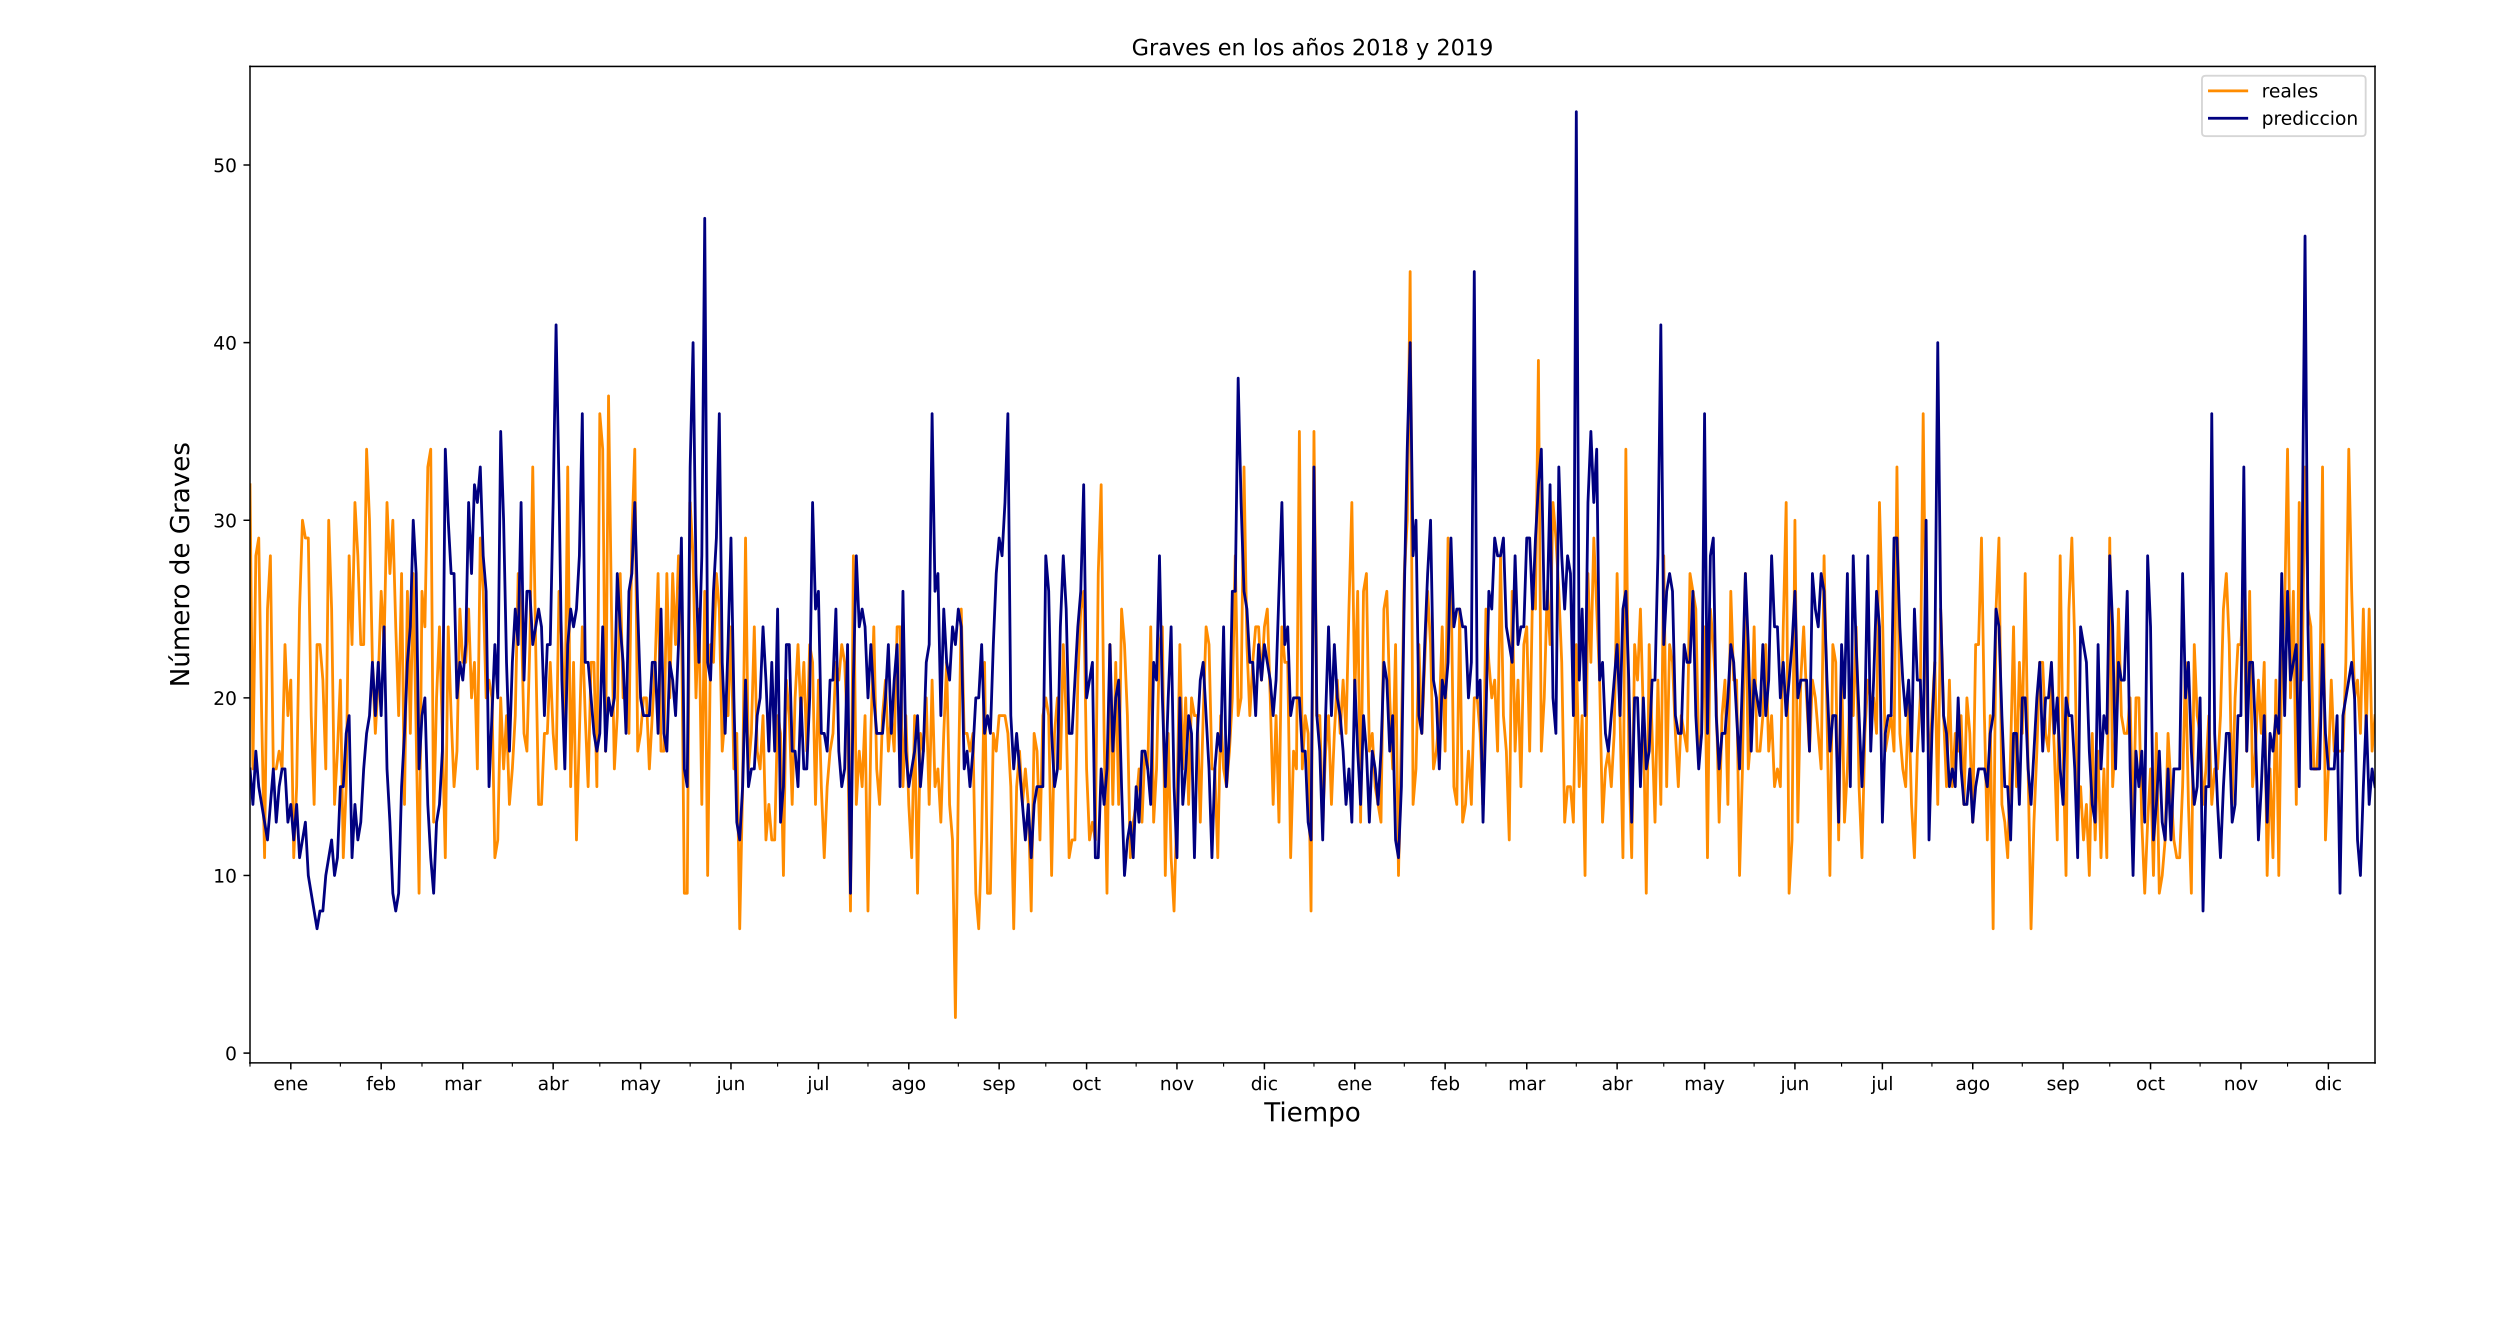 <?xml version="1.0" encoding="utf-8" standalone="no"?>
<!DOCTYPE svg PUBLIC "-//W3C//DTD SVG 1.1//EN"
  "http://www.w3.org/Graphics/SVG/1.1/DTD/svg11.dtd">
<!-- Created with matplotlib (https://matplotlib.org/) -->
<svg height="712.08pt" version="1.1" viewBox="0 0 1339.92 712.08" width="1339.92pt" xmlns="http://www.w3.org/2000/svg" xmlns:xlink="http://www.w3.org/1999/xlink">
 <defs>
  <style type="text/css">*{stroke-linecap:butt;stroke-linejoin:round;}</style>
 </defs>
 <g id="figure_1">
  <g id="patch_1">
   <path d="M 0 712.08 
L 1339.92 712.08 
L 1339.92 0 
L 0 0 
z
" style="fill:#ffffff;"/>
  </g>
  <g id="axes_1">
   <g id="patch_2">
    <path d="M 133.992 569.664 
L 1272.924 569.664 
L 1272.924 35.604 
L 133.992 35.604 
z
" style="fill:#ffffff;"/>
   </g>
   <g id="matplotlib.axis_1">
    <g id="xtick_1">
     <g id="line2d_1">
      <defs>
       <path d="M 0 0 
L 0 3.5 
" id="mf196316974" style="stroke:#000000;stroke-width:0.8;"/>
      </defs>
      <g>
       <use style="stroke:#000000;stroke-width:0.8;" x="155.864" xlink:href="#mf196316974" y="569.664"/>
      </g>
     </g>
     <g id="text_1">
      <!-- ene -->
      <g transform="translate(146.543 584.262)scale(0.1 -0.1)">
       <defs>
        <path d="M 56.203 29.594 
L 56.203 25.203 
L 14.891 25.203 
Q 15.484 15.922 20.484 11.062 
Q 25.484 6.203 34.422 6.203 
Q 39.594 6.203 44.453 7.469 
Q 49.312 8.734 54.109 11.281 
L 54.109 2.781 
Q 49.266 0.734 44.188 -0.344 
Q 39.109 -1.422 33.891 -1.422 
Q 20.797 -1.422 13.156 6.188 
Q 5.516 13.812 5.516 26.812 
Q 5.516 40.234 12.766 48.109 
Q 20.016 56 32.328 56 
Q 43.359 56 49.781 48.891 
Q 56.203 41.797 56.203 29.594 
z
M 47.219 32.234 
Q 47.125 39.594 43.094 43.984 
Q 39.062 48.391 32.422 48.391 
Q 24.906 48.391 20.391 44.141 
Q 15.875 39.891 15.188 32.172 
z
" id="DejaVuSans-101"/>
        <path d="M 54.891 33.016 
L 54.891 0 
L 45.906 0 
L 45.906 32.719 
Q 45.906 40.484 42.875 44.328 
Q 39.844 48.188 33.797 48.188 
Q 26.516 48.188 22.312 43.547 
Q 18.109 38.922 18.109 30.906 
L 18.109 0 
L 9.078 0 
L 9.078 54.688 
L 18.109 54.688 
L 18.109 46.188 
Q 21.344 51.125 25.703 53.562 
Q 30.078 56 35.797 56 
Q 45.219 56 50.047 50.172 
Q 54.891 44.344 54.891 33.016 
z
" id="DejaVuSans-110"/>
       </defs>
       <use xlink:href="#DejaVuSans-101"/>
       <use x="61.523" xlink:href="#DejaVuSans-110"/>
       <use x="124.902" xlink:href="#DejaVuSans-101"/>
      </g>
     </g>
    </g>
    <g id="xtick_2">
     <g id="line2d_2">
      <g>
       <use style="stroke:#000000;stroke-width:0.8;" x="204.296" xlink:href="#mf196316974" y="569.664"/>
      </g>
     </g>
     <g id="text_2">
      <!-- feb -->
      <g transform="translate(196.286 584.262)scale(0.1 -0.1)">
       <defs>
        <path d="M 37.109 75.984 
L 37.109 68.5 
L 28.516 68.5 
Q 23.688 68.5 21.797 66.547 
Q 19.922 64.594 19.922 59.516 
L 19.922 54.688 
L 34.719 54.688 
L 34.719 47.703 
L 19.922 47.703 
L 19.922 0 
L 10.891 0 
L 10.891 47.703 
L 2.297 47.703 
L 2.297 54.688 
L 10.891 54.688 
L 10.891 58.5 
Q 10.891 67.625 15.141 71.797 
Q 19.391 75.984 28.609 75.984 
z
" id="DejaVuSans-102"/>
        <path d="M 48.688 27.297 
Q 48.688 37.203 44.609 42.844 
Q 40.531 48.484 33.406 48.484 
Q 26.266 48.484 22.188 42.844 
Q 18.109 37.203 18.109 27.297 
Q 18.109 17.391 22.188 11.75 
Q 26.266 6.109 33.406 6.109 
Q 40.531 6.109 44.609 11.75 
Q 48.688 17.391 48.688 27.297 
z
M 18.109 46.391 
Q 20.953 51.266 25.266 53.625 
Q 29.594 56 35.594 56 
Q 45.562 56 51.781 48.094 
Q 58.016 40.188 58.016 27.297 
Q 58.016 14.406 51.781 6.484 
Q 45.562 -1.422 35.594 -1.422 
Q 29.594 -1.422 25.266 0.953 
Q 20.953 3.328 18.109 8.203 
L 18.109 0 
L 9.078 0 
L 9.078 75.984 
L 18.109 75.984 
z
" id="DejaVuSans-98"/>
       </defs>
       <use xlink:href="#DejaVuSans-102"/>
       <use x="35.205" xlink:href="#DejaVuSans-101"/>
       <use x="96.729" xlink:href="#DejaVuSans-98"/>
      </g>
     </g>
    </g>
    <g id="xtick_3">
     <g id="line2d_3">
      <g>
       <use style="stroke:#000000;stroke-width:0.8;" x="248.041" xlink:href="#mf196316974" y="569.664"/>
      </g>
     </g>
     <g id="text_3">
      <!-- mar -->
      <g transform="translate(238.052 584.262)scale(0.1 -0.1)">
       <defs>
        <path d="M 52 44.188 
Q 55.375 50.25 60.062 53.125 
Q 64.75 56 71.094 56 
Q 79.641 56 84.281 50.016 
Q 88.922 44.047 88.922 33.016 
L 88.922 0 
L 79.891 0 
L 79.891 32.719 
Q 79.891 40.578 77.094 44.375 
Q 74.312 48.188 68.609 48.188 
Q 61.625 48.188 57.562 43.547 
Q 53.516 38.922 53.516 30.906 
L 53.516 0 
L 44.484 0 
L 44.484 32.719 
Q 44.484 40.625 41.703 44.406 
Q 38.922 48.188 33.109 48.188 
Q 26.219 48.188 22.156 43.531 
Q 18.109 38.875 18.109 30.906 
L 18.109 0 
L 9.078 0 
L 9.078 54.688 
L 18.109 54.688 
L 18.109 46.188 
Q 21.188 51.219 25.484 53.609 
Q 29.781 56 35.688 56 
Q 41.656 56 45.828 52.969 
Q 50 49.953 52 44.188 
z
" id="DejaVuSans-109"/>
        <path d="M 34.281 27.484 
Q 23.391 27.484 19.188 25 
Q 14.984 22.516 14.984 16.5 
Q 14.984 11.719 18.141 8.906 
Q 21.297 6.109 26.703 6.109 
Q 34.188 6.109 38.703 11.406 
Q 43.219 16.703 43.219 25.484 
L 43.219 27.484 
z
M 52.203 31.203 
L 52.203 0 
L 43.219 0 
L 43.219 8.297 
Q 40.141 3.328 35.547 0.953 
Q 30.953 -1.422 24.312 -1.422 
Q 15.922 -1.422 10.953 3.297 
Q 6 8.016 6 15.922 
Q 6 25.141 12.172 29.828 
Q 18.359 34.516 30.609 34.516 
L 43.219 34.516 
L 43.219 35.406 
Q 43.219 41.609 39.141 45 
Q 35.062 48.391 27.688 48.391 
Q 23 48.391 18.547 47.266 
Q 14.109 46.141 10.016 43.891 
L 10.016 52.203 
Q 14.938 54.109 19.578 55.047 
Q 24.219 56 28.609 56 
Q 40.484 56 46.344 49.844 
Q 52.203 43.703 52.203 31.203 
z
" id="DejaVuSans-97"/>
        <path d="M 41.109 46.297 
Q 39.594 47.172 37.812 47.578 
Q 36.031 48 33.891 48 
Q 26.266 48 22.188 43.047 
Q 18.109 38.094 18.109 28.812 
L 18.109 0 
L 9.078 0 
L 9.078 54.688 
L 18.109 54.688 
L 18.109 46.188 
Q 20.953 51.172 25.484 53.578 
Q 30.031 56 36.531 56 
Q 37.453 56 38.578 55.875 
Q 39.703 55.766 41.062 55.516 
z
" id="DejaVuSans-114"/>
       </defs>
       <use xlink:href="#DejaVuSans-109"/>
       <use x="97.412" xlink:href="#DejaVuSans-97"/>
       <use x="158.691" xlink:href="#DejaVuSans-114"/>
      </g>
     </g>
    </g>
    <g id="xtick_4">
     <g id="line2d_4">
      <g>
       <use style="stroke:#000000;stroke-width:0.8;" x="296.473" xlink:href="#mf196316974" y="569.664"/>
      </g>
     </g>
     <g id="text_4">
      <!-- abr -->
      <g transform="translate(288.18 584.262)scale(0.1 -0.1)">
       <use xlink:href="#DejaVuSans-97"/>
       <use x="61.279" xlink:href="#DejaVuSans-98"/>
       <use x="124.756" xlink:href="#DejaVuSans-114"/>
      </g>
     </g>
    </g>
    <g id="xtick_5">
     <g id="line2d_5">
      <g>
       <use style="stroke:#000000;stroke-width:0.8;" x="343.343" xlink:href="#mf196316974" y="569.664"/>
      </g>
     </g>
     <g id="text_5">
      <!-- may -->
      <g transform="translate(332.449 584.262)scale(0.1 -0.1)">
       <defs>
        <path d="M 32.172 -5.078 
Q 28.375 -14.844 24.75 -17.812 
Q 21.141 -20.797 15.094 -20.797 
L 7.906 -20.797 
L 7.906 -13.281 
L 13.188 -13.281 
Q 16.891 -13.281 18.938 -11.516 
Q 21 -9.766 23.484 -3.219 
L 25.094 0.875 
L 2.984 54.688 
L 12.5 54.688 
L 29.594 11.922 
L 46.688 54.688 
L 56.203 54.688 
z
" id="DejaVuSans-121"/>
       </defs>
       <use xlink:href="#DejaVuSans-109"/>
       <use x="97.412" xlink:href="#DejaVuSans-97"/>
       <use x="158.691" xlink:href="#DejaVuSans-121"/>
      </g>
     </g>
    </g>
    <g id="xtick_6">
     <g id="line2d_6">
      <g>
       <use style="stroke:#000000;stroke-width:0.8;" x="391.775" xlink:href="#mf196316974" y="569.664"/>
      </g>
     </g>
     <g id="text_6">
      <!-- jun -->
      <g transform="translate(384.048 584.262)scale(0.1 -0.1)">
       <defs>
        <path d="M 9.422 54.688 
L 18.406 54.688 
L 18.406 -0.984 
Q 18.406 -11.422 14.422 -16.109 
Q 10.453 -20.797 1.609 -20.797 
L -1.812 -20.797 
L -1.812 -13.188 
L 0.594 -13.188 
Q 5.719 -13.188 7.562 -10.812 
Q 9.422 -8.453 9.422 -0.984 
z
M 9.422 75.984 
L 18.406 75.984 
L 18.406 64.594 
L 9.422 64.594 
z
" id="DejaVuSans-106"/>
        <path d="M 8.5 21.578 
L 8.5 54.688 
L 17.484 54.688 
L 17.484 21.922 
Q 17.484 14.156 20.5 10.266 
Q 23.531 6.391 29.594 6.391 
Q 36.859 6.391 41.078 11.031 
Q 45.312 15.672 45.312 23.688 
L 45.312 54.688 
L 54.297 54.688 
L 54.297 0 
L 45.312 0 
L 45.312 8.406 
Q 42.047 3.422 37.719 1 
Q 33.406 -1.422 27.688 -1.422 
Q 18.266 -1.422 13.375 4.438 
Q 8.5 10.297 8.5 21.578 
z
M 31.109 56 
z
" id="DejaVuSans-117"/>
       </defs>
       <use xlink:href="#DejaVuSans-106"/>
       <use x="27.783" xlink:href="#DejaVuSans-117"/>
       <use x="91.162" xlink:href="#DejaVuSans-110"/>
      </g>
     </g>
    </g>
    <g id="xtick_7">
     <g id="line2d_7">
      <g>
       <use style="stroke:#000000;stroke-width:0.8;" x="438.645" xlink:href="#mf196316974" y="569.664"/>
      </g>
     </g>
     <g id="text_7">
      <!-- jul -->
      <g transform="translate(432.698 584.262)scale(0.1 -0.1)">
       <defs>
        <path d="M 9.422 75.984 
L 18.406 75.984 
L 18.406 0 
L 9.422 0 
z
" id="DejaVuSans-108"/>
       </defs>
       <use xlink:href="#DejaVuSans-106"/>
       <use x="27.783" xlink:href="#DejaVuSans-117"/>
       <use x="91.162" xlink:href="#DejaVuSans-108"/>
      </g>
     </g>
    </g>
    <g id="xtick_8">
     <g id="line2d_8">
      <g>
       <use style="stroke:#000000;stroke-width:0.8;" x="487.077" xlink:href="#mf196316974" y="569.664"/>
      </g>
     </g>
     <g id="text_8">
      <!-- ago -->
      <g transform="translate(477.779 584.262)scale(0.1 -0.1)">
       <defs>
        <path d="M 45.406 27.984 
Q 45.406 37.75 41.375 43.109 
Q 37.359 48.484 30.078 48.484 
Q 22.859 48.484 18.828 43.109 
Q 14.797 37.75 14.797 27.984 
Q 14.797 18.266 18.828 12.891 
Q 22.859 7.516 30.078 7.516 
Q 37.359 7.516 41.375 12.891 
Q 45.406 18.266 45.406 27.984 
z
M 54.391 6.781 
Q 54.391 -7.172 48.188 -13.984 
Q 42 -20.797 29.203 -20.797 
Q 24.469 -20.797 20.266 -20.094 
Q 16.062 -19.391 12.109 -17.922 
L 12.109 -9.188 
Q 16.062 -11.328 19.922 -12.344 
Q 23.781 -13.375 27.781 -13.375 
Q 36.625 -13.375 41.016 -8.766 
Q 45.406 -4.156 45.406 5.172 
L 45.406 9.625 
Q 42.625 4.781 38.281 2.391 
Q 33.938 0 27.875 0 
Q 17.828 0 11.672 7.656 
Q 5.516 15.328 5.516 27.984 
Q 5.516 40.672 11.672 48.328 
Q 17.828 56 27.875 56 
Q 33.938 56 38.281 53.609 
Q 42.625 51.219 45.406 46.391 
L 45.406 54.688 
L 54.391 54.688 
z
" id="DejaVuSans-103"/>
        <path d="M 30.609 48.391 
Q 23.391 48.391 19.188 42.75 
Q 14.984 37.109 14.984 27.297 
Q 14.984 17.484 19.156 11.844 
Q 23.344 6.203 30.609 6.203 
Q 37.797 6.203 41.984 11.859 
Q 46.188 17.531 46.188 27.297 
Q 46.188 37.016 41.984 42.703 
Q 37.797 48.391 30.609 48.391 
z
M 30.609 56 
Q 42.328 56 49.016 48.375 
Q 55.719 40.766 55.719 27.297 
Q 55.719 13.875 49.016 6.219 
Q 42.328 -1.422 30.609 -1.422 
Q 18.844 -1.422 12.172 6.219 
Q 5.516 13.875 5.516 27.297 
Q 5.516 40.766 12.172 48.375 
Q 18.844 56 30.609 56 
z
" id="DejaVuSans-111"/>
       </defs>
       <use xlink:href="#DejaVuSans-97"/>
       <use x="61.279" xlink:href="#DejaVuSans-103"/>
       <use x="124.756" xlink:href="#DejaVuSans-111"/>
      </g>
     </g>
    </g>
    <g id="xtick_9">
     <g id="line2d_9">
      <g>
       <use style="stroke:#000000;stroke-width:0.8;" x="535.508" xlink:href="#mf196316974" y="569.664"/>
      </g>
     </g>
     <g id="text_9">
      <!-- sep -->
      <g transform="translate(526.653 584.262)scale(0.1 -0.1)">
       <defs>
        <path d="M 44.281 53.078 
L 44.281 44.578 
Q 40.484 46.531 36.375 47.5 
Q 32.281 48.484 27.875 48.484 
Q 21.188 48.484 17.844 46.438 
Q 14.5 44.391 14.5 40.281 
Q 14.5 37.156 16.891 35.375 
Q 19.281 33.594 26.516 31.984 
L 29.594 31.297 
Q 39.156 29.25 43.188 25.516 
Q 47.219 21.781 47.219 15.094 
Q 47.219 7.469 41.188 3.016 
Q 35.156 -1.422 24.609 -1.422 
Q 20.219 -1.422 15.453 -0.562 
Q 10.688 0.297 5.422 2 
L 5.422 11.281 
Q 10.406 8.688 15.234 7.391 
Q 20.062 6.109 24.812 6.109 
Q 31.156 6.109 34.562 8.281 
Q 37.984 10.453 37.984 14.406 
Q 37.984 18.062 35.516 20.016 
Q 33.062 21.969 24.703 23.781 
L 21.578 24.516 
Q 13.234 26.266 9.516 29.906 
Q 5.812 33.547 5.812 39.891 
Q 5.812 47.609 11.281 51.797 
Q 16.75 56 26.812 56 
Q 31.781 56 36.172 55.266 
Q 40.578 54.547 44.281 53.078 
z
" id="DejaVuSans-115"/>
        <path d="M 18.109 8.203 
L 18.109 -20.797 
L 9.078 -20.797 
L 9.078 54.688 
L 18.109 54.688 
L 18.109 46.391 
Q 20.953 51.266 25.266 53.625 
Q 29.594 56 35.594 56 
Q 45.562 56 51.781 48.094 
Q 58.016 40.188 58.016 27.297 
Q 58.016 14.406 51.781 6.484 
Q 45.562 -1.422 35.594 -1.422 
Q 29.594 -1.422 25.266 0.953 
Q 20.953 3.328 18.109 8.203 
z
M 48.688 27.297 
Q 48.688 37.203 44.609 42.844 
Q 40.531 48.484 33.406 48.484 
Q 26.266 48.484 22.188 42.844 
Q 18.109 37.203 18.109 27.297 
Q 18.109 17.391 22.188 11.75 
Q 26.266 6.109 33.406 6.109 
Q 40.531 6.109 44.609 11.75 
Q 48.688 17.391 48.688 27.297 
z
" id="DejaVuSans-112"/>
       </defs>
       <use xlink:href="#DejaVuSans-115"/>
       <use x="52.1" xlink:href="#DejaVuSans-101"/>
       <use x="113.623" xlink:href="#DejaVuSans-112"/>
      </g>
     </g>
    </g>
    <g id="xtick_10">
     <g id="line2d_10">
      <g>
       <use style="stroke:#000000;stroke-width:0.8;" x="582.378" xlink:href="#mf196316974" y="569.664"/>
      </g>
     </g>
     <g id="text_10">
      <!-- oct -->
      <g transform="translate(574.609 584.262)scale(0.1 -0.1)">
       <defs>
        <path d="M 48.781 52.594 
L 48.781 44.188 
Q 44.969 46.297 41.141 47.344 
Q 37.312 48.391 33.406 48.391 
Q 24.656 48.391 19.812 42.844 
Q 14.984 37.312 14.984 27.297 
Q 14.984 17.281 19.812 11.734 
Q 24.656 6.203 33.406 6.203 
Q 37.312 6.203 41.141 7.25 
Q 44.969 8.297 48.781 10.406 
L 48.781 2.094 
Q 45.016 0.344 40.984 -0.531 
Q 36.969 -1.422 32.422 -1.422 
Q 20.062 -1.422 12.781 6.344 
Q 5.516 14.109 5.516 27.297 
Q 5.516 40.672 12.859 48.328 
Q 20.219 56 33.016 56 
Q 37.156 56 41.109 55.141 
Q 45.062 54.297 48.781 52.594 
z
" id="DejaVuSans-99"/>
        <path d="M 18.312 70.219 
L 18.312 54.688 
L 36.812 54.688 
L 36.812 47.703 
L 18.312 47.703 
L 18.312 18.016 
Q 18.312 11.328 20.141 9.422 
Q 21.969 7.516 27.594 7.516 
L 36.812 7.516 
L 36.812 0 
L 27.594 0 
Q 17.188 0 13.234 3.875 
Q 9.281 7.766 9.281 18.016 
L 9.281 47.703 
L 2.688 47.703 
L 2.688 54.688 
L 9.281 54.688 
L 9.281 70.219 
z
" id="DejaVuSans-116"/>
       </defs>
       <use xlink:href="#DejaVuSans-111"/>
       <use x="61.182" xlink:href="#DejaVuSans-99"/>
       <use x="116.162" xlink:href="#DejaVuSans-116"/>
      </g>
     </g>
    </g>
    <g id="xtick_11">
     <g id="line2d_11">
      <g>
       <use style="stroke:#000000;stroke-width:0.8;" x="630.81" xlink:href="#mf196316974" y="569.664"/>
      </g>
     </g>
     <g id="text_11">
      <!-- nov -->
      <g transform="translate(621.623 584.262)scale(0.1 -0.1)">
       <defs>
        <path d="M 2.984 54.688 
L 12.5 54.688 
L 29.594 8.797 
L 46.688 54.688 
L 56.203 54.688 
L 35.688 0 
L 23.484 0 
z
" id="DejaVuSans-118"/>
       </defs>
       <use xlink:href="#DejaVuSans-110"/>
       <use x="63.379" xlink:href="#DejaVuSans-111"/>
       <use x="124.561" xlink:href="#DejaVuSans-118"/>
      </g>
     </g>
    </g>
    <g id="xtick_12">
     <g id="line2d_12">
      <g>
       <use style="stroke:#000000;stroke-width:0.8;" x="677.68" xlink:href="#mf196316974" y="569.664"/>
      </g>
     </g>
     <g id="text_12">
      <!-- dic -->
      <g transform="translate(670.367 584.262)scale(0.1 -0.1)">
       <defs>
        <path d="M 45.406 46.391 
L 45.406 75.984 
L 54.391 75.984 
L 54.391 0 
L 45.406 0 
L 45.406 8.203 
Q 42.578 3.328 38.25 0.953 
Q 33.938 -1.422 27.875 -1.422 
Q 17.969 -1.422 11.734 6.484 
Q 5.516 14.406 5.516 27.297 
Q 5.516 40.188 11.734 48.094 
Q 17.969 56 27.875 56 
Q 33.938 56 38.25 53.625 
Q 42.578 51.266 45.406 46.391 
z
M 14.797 27.297 
Q 14.797 17.391 18.875 11.75 
Q 22.953 6.109 30.078 6.109 
Q 37.203 6.109 41.297 11.75 
Q 45.406 17.391 45.406 27.297 
Q 45.406 37.203 41.297 42.844 
Q 37.203 48.484 30.078 48.484 
Q 22.953 48.484 18.875 42.844 
Q 14.797 37.203 14.797 27.297 
z
" id="DejaVuSans-100"/>
        <path d="M 9.422 54.688 
L 18.406 54.688 
L 18.406 0 
L 9.422 0 
z
M 9.422 75.984 
L 18.406 75.984 
L 18.406 64.594 
L 9.422 64.594 
z
" id="DejaVuSans-105"/>
       </defs>
       <use xlink:href="#DejaVuSans-100"/>
       <use x="63.477" xlink:href="#DejaVuSans-105"/>
       <use x="91.26" xlink:href="#DejaVuSans-99"/>
      </g>
     </g>
    </g>
    <g id="xtick_13">
     <g id="line2d_13">
      <g>
       <use style="stroke:#000000;stroke-width:0.8;" x="726.112" xlink:href="#mf196316974" y="569.664"/>
      </g>
     </g>
     <g id="text_13">
      <!-- ene -->
      <g transform="translate(716.79 584.262)scale(0.1 -0.1)">
       <use xlink:href="#DejaVuSans-101"/>
       <use x="61.523" xlink:href="#DejaVuSans-110"/>
       <use x="124.902" xlink:href="#DejaVuSans-101"/>
      </g>
     </g>
    </g>
    <g id="xtick_14">
     <g id="line2d_14">
      <g>
       <use style="stroke:#000000;stroke-width:0.8;" x="774.544" xlink:href="#mf196316974" y="569.664"/>
      </g>
     </g>
     <g id="text_14">
      <!-- feb -->
      <g transform="translate(766.533 584.262)scale(0.1 -0.1)">
       <use xlink:href="#DejaVuSans-102"/>
       <use x="35.205" xlink:href="#DejaVuSans-101"/>
       <use x="96.729" xlink:href="#DejaVuSans-98"/>
      </g>
     </g>
    </g>
    <g id="xtick_15">
     <g id="line2d_15">
      <g>
       <use style="stroke:#000000;stroke-width:0.8;" x="818.289" xlink:href="#mf196316974" y="569.664"/>
      </g>
     </g>
     <g id="text_15">
      <!-- mar -->
      <g transform="translate(808.299 584.262)scale(0.1 -0.1)">
       <use xlink:href="#DejaVuSans-109"/>
       <use x="97.412" xlink:href="#DejaVuSans-97"/>
       <use x="158.691" xlink:href="#DejaVuSans-114"/>
      </g>
     </g>
    </g>
    <g id="xtick_16">
     <g id="line2d_16">
      <g>
       <use style="stroke:#000000;stroke-width:0.8;" x="866.721" xlink:href="#mf196316974" y="569.664"/>
      </g>
     </g>
     <g id="text_16">
      <!-- abr -->
      <g transform="translate(858.427 584.262)scale(0.1 -0.1)">
       <use xlink:href="#DejaVuSans-97"/>
       <use x="61.279" xlink:href="#DejaVuSans-98"/>
       <use x="124.756" xlink:href="#DejaVuSans-114"/>
      </g>
     </g>
    </g>
    <g id="xtick_17">
     <g id="line2d_17">
      <g>
       <use style="stroke:#000000;stroke-width:0.8;" x="913.59" xlink:href="#mf196316974" y="569.664"/>
      </g>
     </g>
     <g id="text_17">
      <!-- may -->
      <g transform="translate(902.696 584.262)scale(0.1 -0.1)">
       <use xlink:href="#DejaVuSans-109"/>
       <use x="97.412" xlink:href="#DejaVuSans-97"/>
       <use x="158.691" xlink:href="#DejaVuSans-121"/>
      </g>
     </g>
    </g>
    <g id="xtick_18">
     <g id="line2d_18">
      <g>
       <use style="stroke:#000000;stroke-width:0.8;" x="962.022" xlink:href="#mf196316974" y="569.664"/>
      </g>
     </g>
     <g id="text_18">
      <!-- jun -->
      <g transform="translate(954.296 584.262)scale(0.1 -0.1)">
       <use xlink:href="#DejaVuSans-106"/>
       <use x="27.783" xlink:href="#DejaVuSans-117"/>
       <use x="91.162" xlink:href="#DejaVuSans-110"/>
      </g>
     </g>
    </g>
    <g id="xtick_19">
     <g id="line2d_19">
      <g>
       <use style="stroke:#000000;stroke-width:0.8;" x="1008.892" xlink:href="#mf196316974" y="569.664"/>
      </g>
     </g>
     <g id="text_19">
      <!-- jul -->
      <g transform="translate(1002.945 584.262)scale(0.1 -0.1)">
       <use xlink:href="#DejaVuSans-106"/>
       <use x="27.783" xlink:href="#DejaVuSans-117"/>
       <use x="91.162" xlink:href="#DejaVuSans-108"/>
      </g>
     </g>
    </g>
    <g id="xtick_20">
     <g id="line2d_20">
      <g>
       <use style="stroke:#000000;stroke-width:0.8;" x="1057.324" xlink:href="#mf196316974" y="569.664"/>
      </g>
     </g>
     <g id="text_20">
      <!-- ago -->
      <g transform="translate(1048.026 584.262)scale(0.1 -0.1)">
       <use xlink:href="#DejaVuSans-97"/>
       <use x="61.279" xlink:href="#DejaVuSans-103"/>
       <use x="124.756" xlink:href="#DejaVuSans-111"/>
      </g>
     </g>
    </g>
    <g id="xtick_21">
     <g id="line2d_21">
      <g>
       <use style="stroke:#000000;stroke-width:0.8;" x="1105.756" xlink:href="#mf196316974" y="569.664"/>
      </g>
     </g>
     <g id="text_21">
      <!-- sep -->
      <g transform="translate(1096.9 584.262)scale(0.1 -0.1)">
       <use xlink:href="#DejaVuSans-115"/>
       <use x="52.1" xlink:href="#DejaVuSans-101"/>
       <use x="113.623" xlink:href="#DejaVuSans-112"/>
      </g>
     </g>
    </g>
    <g id="xtick_22">
     <g id="line2d_22">
      <g>
       <use style="stroke:#000000;stroke-width:0.8;" x="1152.625" xlink:href="#mf196316974" y="569.664"/>
      </g>
     </g>
     <g id="text_22">
      <!-- oct -->
      <g transform="translate(1144.857 584.262)scale(0.1 -0.1)">
       <use xlink:href="#DejaVuSans-111"/>
       <use x="61.182" xlink:href="#DejaVuSans-99"/>
       <use x="116.162" xlink:href="#DejaVuSans-116"/>
      </g>
     </g>
    </g>
    <g id="xtick_23">
     <g id="line2d_23">
      <g>
       <use style="stroke:#000000;stroke-width:0.8;" x="1201.057" xlink:href="#mf196316974" y="569.664"/>
      </g>
     </g>
     <g id="text_23">
      <!-- nov -->
      <g transform="translate(1191.87 584.262)scale(0.1 -0.1)">
       <use xlink:href="#DejaVuSans-110"/>
       <use x="63.379" xlink:href="#DejaVuSans-111"/>
       <use x="124.561" xlink:href="#DejaVuSans-118"/>
      </g>
     </g>
    </g>
    <g id="xtick_24">
     <g id="line2d_24">
      <g>
       <use style="stroke:#000000;stroke-width:0.8;" x="1247.927" xlink:href="#mf196316974" y="569.664"/>
      </g>
     </g>
     <g id="text_24">
      <!-- dic -->
      <g transform="translate(1240.614 584.262)scale(0.1 -0.1)">
       <use xlink:href="#DejaVuSans-100"/>
       <use x="63.477" xlink:href="#DejaVuSans-105"/>
       <use x="91.26" xlink:href="#DejaVuSans-99"/>
      </g>
     </g>
    </g>
    <g id="xtick_25">
     <g id="line2d_25">
      <defs>
       <path d="M 0 0 
L 0 2 
" id="md933ba1a55" style="stroke:#000000;stroke-width:0.6;"/>
      </defs>
      <g>
       <use style="stroke:#000000;stroke-width:0.6;" x="133.992" xlink:href="#md933ba1a55" y="569.664"/>
      </g>
     </g>
    </g>
    <g id="xtick_26">
     <g id="line2d_26">
      <g>
       <use style="stroke:#000000;stroke-width:0.6;" x="182.424" xlink:href="#md933ba1a55" y="569.664"/>
      </g>
     </g>
    </g>
    <g id="xtick_27">
     <g id="line2d_27">
      <g>
       <use style="stroke:#000000;stroke-width:0.6;" x="226.169" xlink:href="#md933ba1a55" y="569.664"/>
      </g>
     </g>
    </g>
    <g id="xtick_28">
     <g id="line2d_28">
      <g>
       <use style="stroke:#000000;stroke-width:0.6;" x="274.601" xlink:href="#md933ba1a55" y="569.664"/>
      </g>
     </g>
    </g>
    <g id="xtick_29">
     <g id="line2d_29">
      <g>
       <use style="stroke:#000000;stroke-width:0.6;" x="321.471" xlink:href="#md933ba1a55" y="569.664"/>
      </g>
     </g>
    </g>
    <g id="xtick_30">
     <g id="line2d_30">
      <g>
       <use style="stroke:#000000;stroke-width:0.6;" x="369.902" xlink:href="#md933ba1a55" y="569.664"/>
      </g>
     </g>
    </g>
    <g id="xtick_31">
     <g id="line2d_31">
      <g>
       <use style="stroke:#000000;stroke-width:0.6;" x="416.772" xlink:href="#md933ba1a55" y="569.664"/>
      </g>
     </g>
    </g>
    <g id="xtick_32">
     <g id="line2d_32">
      <g>
       <use style="stroke:#000000;stroke-width:0.6;" x="465.204" xlink:href="#md933ba1a55" y="569.664"/>
      </g>
     </g>
    </g>
    <g id="xtick_33">
     <g id="line2d_33">
      <g>
       <use style="stroke:#000000;stroke-width:0.6;" x="513.636" xlink:href="#md933ba1a55" y="569.664"/>
      </g>
     </g>
    </g>
    <g id="xtick_34">
     <g id="line2d_34">
      <g>
       <use style="stroke:#000000;stroke-width:0.6;" x="560.506" xlink:href="#md933ba1a55" y="569.664"/>
      </g>
     </g>
    </g>
    <g id="xtick_35">
     <g id="line2d_35">
      <g>
       <use style="stroke:#000000;stroke-width:0.6;" x="608.938" xlink:href="#md933ba1a55" y="569.664"/>
      </g>
     </g>
    </g>
    <g id="xtick_36">
     <g id="line2d_36">
      <g>
       <use style="stroke:#000000;stroke-width:0.6;" x="655.807" xlink:href="#md933ba1a55" y="569.664"/>
      </g>
     </g>
    </g>
    <g id="xtick_37">
     <g id="line2d_37">
      <g>
       <use style="stroke:#000000;stroke-width:0.6;" x="704.239" xlink:href="#md933ba1a55" y="569.664"/>
      </g>
     </g>
    </g>
    <g id="xtick_38">
     <g id="line2d_38">
      <g>
       <use style="stroke:#000000;stroke-width:0.6;" x="752.671" xlink:href="#md933ba1a55" y="569.664"/>
      </g>
     </g>
    </g>
    <g id="xtick_39">
     <g id="line2d_39">
      <g>
       <use style="stroke:#000000;stroke-width:0.6;" x="796.416" xlink:href="#md933ba1a55" y="569.664"/>
      </g>
     </g>
    </g>
    <g id="xtick_40">
     <g id="line2d_40">
      <g>
       <use style="stroke:#000000;stroke-width:0.6;" x="844.848" xlink:href="#md933ba1a55" y="569.664"/>
      </g>
     </g>
    </g>
    <g id="xtick_41">
     <g id="line2d_41">
      <g>
       <use style="stroke:#000000;stroke-width:0.6;" x="891.718" xlink:href="#md933ba1a55" y="569.664"/>
      </g>
     </g>
    </g>
    <g id="xtick_42">
     <g id="line2d_42">
      <g>
       <use style="stroke:#000000;stroke-width:0.6;" x="940.15" xlink:href="#md933ba1a55" y="569.664"/>
      </g>
     </g>
    </g>
    <g id="xtick_43">
     <g id="line2d_43">
      <g>
       <use style="stroke:#000000;stroke-width:0.6;" x="987.019" xlink:href="#md933ba1a55" y="569.664"/>
      </g>
     </g>
    </g>
    <g id="xtick_44">
     <g id="line2d_44">
      <g>
       <use style="stroke:#000000;stroke-width:0.6;" x="1035.451" xlink:href="#md933ba1a55" y="569.664"/>
      </g>
     </g>
    </g>
    <g id="xtick_45">
     <g id="line2d_45">
      <g>
       <use style="stroke:#000000;stroke-width:0.6;" x="1083.883" xlink:href="#md933ba1a55" y="569.664"/>
      </g>
     </g>
    </g>
    <g id="xtick_46">
     <g id="line2d_46">
      <g>
       <use style="stroke:#000000;stroke-width:0.6;" x="1130.753" xlink:href="#md933ba1a55" y="569.664"/>
      </g>
     </g>
    </g>
    <g id="xtick_47">
     <g id="line2d_47">
      <g>
       <use style="stroke:#000000;stroke-width:0.6;" x="1179.185" xlink:href="#md933ba1a55" y="569.664"/>
      </g>
     </g>
    </g>
    <g id="xtick_48">
     <g id="line2d_48">
      <g>
       <use style="stroke:#000000;stroke-width:0.6;" x="1226.054" xlink:href="#md933ba1a55" y="569.664"/>
      </g>
     </g>
    </g>
    <g id="text_25">
     <!-- Tiempo -->
     <g transform="translate(677.604 600.98)scale(0.14 -0.14)">
      <defs>
       <path d="M -0.297 72.906 
L 61.375 72.906 
L 61.375 64.594 
L 35.5 64.594 
L 35.5 0 
L 25.594 0 
L 25.594 64.594 
L -0.297 64.594 
z
" id="DejaVuSans-84"/>
      </defs>
      <use xlink:href="#DejaVuSans-84"/>
      <use x="57.959" xlink:href="#DejaVuSans-105"/>
      <use x="85.742" xlink:href="#DejaVuSans-101"/>
      <use x="147.266" xlink:href="#DejaVuSans-109"/>
      <use x="244.678" xlink:href="#DejaVuSans-112"/>
      <use x="308.154" xlink:href="#DejaVuSans-111"/>
     </g>
    </g>
   </g>
   <g id="matplotlib.axis_2">
    <g id="ytick_1">
     <g id="line2d_49">
      <defs>
       <path d="M 0 0 
L -3.5 0 
" id="med34744399" style="stroke:#000000;stroke-width:0.8;"/>
      </defs>
      <g>
       <use style="stroke:#000000;stroke-width:0.8;" x="133.992" xlink:href="#med34744399" y="564.428"/>
      </g>
     </g>
     <g id="text_26">
      <!-- 0 -->
      <g transform="translate(120.629 568.227)scale(0.1 -0.1)">
       <defs>
        <path d="M 31.781 66.406 
Q 24.172 66.406 20.328 58.906 
Q 16.5 51.422 16.5 36.375 
Q 16.5 21.391 20.328 13.891 
Q 24.172 6.391 31.781 6.391 
Q 39.453 6.391 43.281 13.891 
Q 47.125 21.391 47.125 36.375 
Q 47.125 51.422 43.281 58.906 
Q 39.453 66.406 31.781 66.406 
z
M 31.781 74.219 
Q 44.047 74.219 50.516 64.516 
Q 56.984 54.828 56.984 36.375 
Q 56.984 17.969 50.516 8.266 
Q 44.047 -1.422 31.781 -1.422 
Q 19.531 -1.422 13.062 8.266 
Q 6.594 17.969 6.594 36.375 
Q 6.594 54.828 13.062 64.516 
Q 19.531 74.219 31.781 74.219 
z
" id="DejaVuSans-48"/>
       </defs>
       <use xlink:href="#DejaVuSans-48"/>
      </g>
     </g>
    </g>
    <g id="ytick_2">
     <g id="line2d_50">
      <g>
       <use style="stroke:#000000;stroke-width:0.8;" x="133.992" xlink:href="#med34744399" y="469.23"/>
      </g>
     </g>
     <g id="text_27">
      <!-- 10 -->
      <g transform="translate(114.267 473.029)scale(0.1 -0.1)">
       <defs>
        <path d="M 12.406 8.297 
L 28.516 8.297 
L 28.516 63.922 
L 10.984 60.406 
L 10.984 69.391 
L 28.422 72.906 
L 38.281 72.906 
L 38.281 8.297 
L 54.391 8.297 
L 54.391 0 
L 12.406 0 
z
" id="DejaVuSans-49"/>
       </defs>
       <use xlink:href="#DejaVuSans-49"/>
       <use x="63.623" xlink:href="#DejaVuSans-48"/>
      </g>
     </g>
    </g>
    <g id="ytick_3">
     <g id="line2d_51">
      <g>
       <use style="stroke:#000000;stroke-width:0.8;" x="133.992" xlink:href="#med34744399" y="374.032"/>
      </g>
     </g>
     <g id="text_28">
      <!-- 20 -->
      <g transform="translate(114.267 377.832)scale(0.1 -0.1)">
       <defs>
        <path d="M 19.188 8.297 
L 53.609 8.297 
L 53.609 0 
L 7.328 0 
L 7.328 8.297 
Q 12.938 14.109 22.625 23.891 
Q 32.328 33.688 34.812 36.531 
Q 39.547 41.844 41.422 45.531 
Q 43.312 49.219 43.312 52.781 
Q 43.312 58.594 39.234 62.25 
Q 35.156 65.922 28.609 65.922 
Q 23.969 65.922 18.812 64.312 
Q 13.672 62.703 7.812 59.422 
L 7.812 69.391 
Q 13.766 71.781 18.938 73 
Q 24.125 74.219 28.422 74.219 
Q 39.75 74.219 46.484 68.547 
Q 53.219 62.891 53.219 53.422 
Q 53.219 48.922 51.531 44.891 
Q 49.859 40.875 45.406 35.406 
Q 44.188 33.984 37.641 27.219 
Q 31.109 20.453 19.188 8.297 
z
" id="DejaVuSans-50"/>
       </defs>
       <use xlink:href="#DejaVuSans-50"/>
       <use x="63.623" xlink:href="#DejaVuSans-48"/>
      </g>
     </g>
    </g>
    <g id="ytick_4">
     <g id="line2d_52">
      <g>
       <use style="stroke:#000000;stroke-width:0.8;" x="133.992" xlink:href="#med34744399" y="278.835"/>
      </g>
     </g>
     <g id="text_29">
      <!-- 30 -->
      <g transform="translate(114.267 282.634)scale(0.1 -0.1)">
       <defs>
        <path d="M 40.578 39.312 
Q 47.656 37.797 51.625 33 
Q 55.609 28.219 55.609 21.188 
Q 55.609 10.406 48.188 4.484 
Q 40.766 -1.422 27.094 -1.422 
Q 22.516 -1.422 17.656 -0.516 
Q 12.797 0.391 7.625 2.203 
L 7.625 11.719 
Q 11.719 9.328 16.594 8.109 
Q 21.484 6.891 26.812 6.891 
Q 36.078 6.891 40.938 10.547 
Q 45.797 14.203 45.797 21.188 
Q 45.797 27.641 41.281 31.266 
Q 36.766 34.906 28.719 34.906 
L 20.219 34.906 
L 20.219 43.016 
L 29.109 43.016 
Q 36.375 43.016 40.234 45.922 
Q 44.094 48.828 44.094 54.297 
Q 44.094 59.906 40.109 62.906 
Q 36.141 65.922 28.719 65.922 
Q 24.656 65.922 20.016 65.031 
Q 15.375 64.156 9.812 62.312 
L 9.812 71.094 
Q 15.438 72.656 20.344 73.438 
Q 25.25 74.219 29.594 74.219 
Q 40.828 74.219 47.359 69.109 
Q 53.906 64.016 53.906 55.328 
Q 53.906 49.266 50.438 45.094 
Q 46.969 40.922 40.578 39.312 
z
" id="DejaVuSans-51"/>
       </defs>
       <use xlink:href="#DejaVuSans-51"/>
       <use x="63.623" xlink:href="#DejaVuSans-48"/>
      </g>
     </g>
    </g>
    <g id="ytick_5">
     <g id="line2d_53">
      <g>
       <use style="stroke:#000000;stroke-width:0.8;" x="133.992" xlink:href="#med34744399" y="183.637"/>
      </g>
     </g>
     <g id="text_30">
      <!-- 40 -->
      <g transform="translate(114.267 187.436)scale(0.1 -0.1)">
       <defs>
        <path d="M 37.797 64.312 
L 12.891 25.391 
L 37.797 25.391 
z
M 35.203 72.906 
L 47.609 72.906 
L 47.609 25.391 
L 58.016 25.391 
L 58.016 17.188 
L 47.609 17.188 
L 47.609 0 
L 37.797 0 
L 37.797 17.188 
L 4.891 17.188 
L 4.891 26.703 
z
" id="DejaVuSans-52"/>
       </defs>
       <use xlink:href="#DejaVuSans-52"/>
       <use x="63.623" xlink:href="#DejaVuSans-48"/>
      </g>
     </g>
    </g>
    <g id="ytick_6">
     <g id="line2d_54">
      <g>
       <use style="stroke:#000000;stroke-width:0.8;" x="133.992" xlink:href="#med34744399" y="88.439"/>
      </g>
     </g>
     <g id="text_31">
      <!-- 50 -->
      <g transform="translate(114.267 92.238)scale(0.1 -0.1)">
       <defs>
        <path d="M 10.797 72.906 
L 49.516 72.906 
L 49.516 64.594 
L 19.828 64.594 
L 19.828 46.734 
Q 21.969 47.469 24.109 47.828 
Q 26.266 48.188 28.422 48.188 
Q 40.625 48.188 47.75 41.5 
Q 54.891 34.812 54.891 23.391 
Q 54.891 11.625 47.562 5.094 
Q 40.234 -1.422 26.906 -1.422 
Q 22.312 -1.422 17.547 -0.641 
Q 12.797 0.141 7.719 1.703 
L 7.719 11.625 
Q 12.109 9.234 16.797 8.062 
Q 21.484 6.891 26.703 6.891 
Q 35.156 6.891 40.078 11.328 
Q 45.016 15.766 45.016 23.391 
Q 45.016 31 40.078 35.438 
Q 35.156 39.891 26.703 39.891 
Q 22.75 39.891 18.812 39.016 
Q 14.891 38.141 10.797 36.281 
z
" id="DejaVuSans-53"/>
       </defs>
       <use xlink:href="#DejaVuSans-53"/>
       <use x="63.623" xlink:href="#DejaVuSans-48"/>
      </g>
     </g>
    </g>
    <g id="text_32">
     <!-- Número de Graves -->
     <g transform="translate(101.355 368.325)rotate(-90)scale(0.14 -0.14)">
      <defs>
       <path d="M 9.812 72.906 
L 23.094 72.906 
L 55.422 11.922 
L 55.422 72.906 
L 64.984 72.906 
L 64.984 0 
L 51.703 0 
L 19.391 60.984 
L 19.391 0 
L 9.812 0 
z
" id="DejaVuSans-78"/>
       <path d="M 8.5 21.578 
L 8.5 54.688 
L 17.484 54.688 
L 17.484 21.922 
Q 17.484 14.156 20.5 10.266 
Q 23.531 6.391 29.594 6.391 
Q 36.859 6.391 41.078 11.031 
Q 45.312 15.672 45.312 23.688 
L 45.312 54.688 
L 54.297 54.688 
L 54.297 0 
L 45.312 0 
L 45.312 8.406 
Q 42.047 3.422 37.719 1 
Q 33.406 -1.422 27.688 -1.422 
Q 18.266 -1.422 13.375 4.438 
Q 8.5 10.297 8.5 21.578 
z
M 31.109 56 
z
M 37.781 79.984 
L 47.5 79.984 
L 31.594 61.625 
L 24.109 61.625 
z
" id="DejaVuSans-250"/>
       <path id="DejaVuSans-32"/>
       <path d="M 59.516 10.406 
L 59.516 29.984 
L 43.406 29.984 
L 43.406 38.094 
L 69.281 38.094 
L 69.281 6.781 
Q 63.578 2.734 56.688 0.656 
Q 49.812 -1.422 42 -1.422 
Q 24.906 -1.422 15.25 8.562 
Q 5.609 18.562 5.609 36.375 
Q 5.609 54.25 15.25 64.234 
Q 24.906 74.219 42 74.219 
Q 49.125 74.219 55.547 72.453 
Q 61.969 70.703 67.391 67.281 
L 67.391 56.781 
Q 61.922 61.422 55.766 63.766 
Q 49.609 66.109 42.828 66.109 
Q 29.438 66.109 22.719 58.641 
Q 16.016 51.172 16.016 36.375 
Q 16.016 21.625 22.719 14.156 
Q 29.438 6.688 42.828 6.688 
Q 48.047 6.688 52.141 7.594 
Q 56.25 8.5 59.516 10.406 
z
" id="DejaVuSans-71"/>
      </defs>
      <use xlink:href="#DejaVuSans-78"/>
      <use x="74.805" xlink:href="#DejaVuSans-250"/>
      <use x="138.184" xlink:href="#DejaVuSans-109"/>
      <use x="235.596" xlink:href="#DejaVuSans-101"/>
      <use x="297.119" xlink:href="#DejaVuSans-114"/>
      <use x="335.982" xlink:href="#DejaVuSans-111"/>
      <use x="397.164" xlink:href="#DejaVuSans-32"/>
      <use x="428.951" xlink:href="#DejaVuSans-100"/>
      <use x="492.428" xlink:href="#DejaVuSans-101"/>
      <use x="553.951" xlink:href="#DejaVuSans-32"/>
      <use x="585.738" xlink:href="#DejaVuSans-71"/>
      <use x="663.229" xlink:href="#DejaVuSans-114"/>
      <use x="704.342" xlink:href="#DejaVuSans-97"/>
      <use x="765.621" xlink:href="#DejaVuSans-118"/>
      <use x="824.801" xlink:href="#DejaVuSans-101"/>
      <use x="886.324" xlink:href="#DejaVuSans-115"/>
     </g>
    </g>
   </g>
   <g id="line2d_55">
    <path clip-path="url(#p5abef19d42)" d="M 133.992 259.795 
L 135.554 412.112 
L 137.117 297.874 
L 138.679 288.354 
L 140.241 383.552 
L 141.804 459.71 
L 143.366 326.433 
L 144.928 297.874 
L 146.491 412.112 
L 148.053 412.112 
L 149.615 402.592 
L 151.178 412.112 
L 152.74 345.473 
L 154.302 383.552 
L 155.864 364.513 
L 157.427 459.71 
L 158.989 421.631 
L 160.551 326.433 
L 162.114 278.835 
L 163.676 288.354 
L 165.238 288.354 
L 166.801 383.552 
L 168.363 431.151 
L 169.925 345.473 
L 171.488 345.473 
L 173.05 364.513 
L 174.612 412.112 
L 176.175 278.835 
L 177.737 326.433 
L 179.299 431.151 
L 180.862 402.592 
L 182.424 364.513 
L 183.986 459.71 
L 185.549 421.631 
L 187.111 297.874 
L 188.673 345.473 
L 190.236 269.315 
L 191.798 297.874 
L 193.36 345.473 
L 194.923 345.473 
L 196.485 240.755 
L 198.047 278.835 
L 199.609 354.993 
L 201.172 393.072 
L 202.734 364.513 
L 204.296 316.914 
L 205.859 345.473 
L 207.421 269.315 
L 208.983 307.394 
L 210.546 278.835 
L 212.108 335.953 
L 213.67 383.552 
L 215.233 307.394 
L 216.795 431.151 
L 218.357 316.914 
L 219.92 393.072 
L 221.482 307.394 
L 224.607 478.75 
L 226.169 316.914 
L 227.731 335.953 
L 229.294 250.275 
L 230.856 240.755 
L 232.418 440.671 
L 233.981 374.032 
L 235.543 335.953 
L 237.105 393.072 
L 238.668 459.71 
L 240.23 335.953 
L 241.792 383.552 
L 243.354 421.631 
L 244.917 402.592 
L 246.479 326.433 
L 248.041 354.993 
L 249.604 354.993 
L 251.166 326.433 
L 252.728 374.032 
L 254.291 354.993 
L 255.853 412.112 
L 257.415 288.354 
L 258.978 316.914 
L 260.54 374.032 
L 262.102 364.513 
L 263.665 374.032 
L 265.227 459.71 
L 266.789 450.191 
L 268.352 374.032 
L 269.914 412.112 
L 271.476 383.552 
L 273.039 431.151 
L 274.601 412.112 
L 276.163 383.552 
L 277.726 307.394 
L 279.288 326.433 
L 280.85 393.072 
L 282.412 402.592 
L 283.975 345.473 
L 285.537 250.275 
L 287.099 345.473 
L 288.662 431.151 
L 290.224 431.151 
L 291.786 393.072 
L 293.349 393.072 
L 294.911 354.993 
L 296.473 393.072 
L 298.036 412.112 
L 299.598 316.914 
L 301.16 345.473 
L 302.723 393.072 
L 304.285 250.275 
L 305.847 421.631 
L 307.41 354.993 
L 308.972 450.191 
L 312.097 335.953 
L 313.659 383.552 
L 315.221 421.631 
L 316.784 354.993 
L 318.346 354.993 
L 319.908 421.631 
L 321.471 221.716 
L 323.033 240.755 
L 324.595 402.592 
L 326.157 212.196 
L 327.72 326.433 
L 329.282 412.112 
L 330.844 383.552 
L 332.407 307.394 
L 333.969 374.032 
L 335.531 374.032 
L 337.094 393.072 
L 338.656 288.354 
L 340.218 240.755 
L 341.781 402.592 
L 343.343 393.072 
L 344.905 374.032 
L 346.468 374.032 
L 348.03 412.112 
L 351.155 354.993 
L 352.717 307.394 
L 354.279 402.592 
L 355.842 402.592 
L 357.404 307.394 
L 358.966 374.032 
L 360.529 307.394 
L 362.091 345.473 
L 363.653 297.874 
L 365.216 326.433 
L 366.778 478.75 
L 368.34 478.75 
L 369.902 269.315 
L 371.465 297.874 
L 373.027 374.032 
L 374.589 326.433 
L 376.152 431.151 
L 377.714 316.914 
L 379.276 469.23 
L 380.839 345.473 
L 382.401 354.993 
L 383.963 307.394 
L 385.526 326.433 
L 387.088 402.592 
L 388.65 383.552 
L 390.213 383.552 
L 391.775 335.953 
L 393.337 412.112 
L 394.9 393.072 
L 396.462 497.79 
L 398.024 421.631 
L 399.587 288.354 
L 401.149 412.112 
L 402.711 393.072 
L 404.274 335.953 
L 405.836 402.592 
L 407.398 412.112 
L 408.96 383.552 
L 410.523 450.191 
L 412.085 431.151 
L 413.647 450.191 
L 415.21 450.191 
L 416.772 383.552 
L 418.334 393.072 
L 419.897 469.23 
L 421.459 364.513 
L 423.021 383.552 
L 424.584 431.151 
L 426.146 374.032 
L 427.708 345.473 
L 429.271 383.552 
L 430.833 354.993 
L 432.395 402.592 
L 433.958 345.473 
L 435.52 354.993 
L 437.082 431.151 
L 438.645 364.513 
L 440.207 421.631 
L 441.769 459.71 
L 443.332 421.631 
L 444.894 402.592 
L 446.456 393.072 
L 448.019 354.993 
L 449.581 364.513 
L 451.143 345.473 
L 452.705 354.993 
L 454.268 393.072 
L 455.83 488.27 
L 457.392 297.874 
L 458.955 431.151 
L 460.517 402.592 
L 462.079 421.631 
L 463.642 383.552 
L 465.204 488.27 
L 466.766 393.072 
L 468.329 335.953 
L 469.891 412.112 
L 471.453 431.151 
L 473.016 383.552 
L 474.578 364.513 
L 476.14 402.592 
L 477.703 383.552 
L 479.265 402.592 
L 480.827 335.953 
L 482.39 335.953 
L 483.952 421.631 
L 485.514 383.552 
L 487.077 431.151 
L 488.639 459.71 
L 490.201 383.552 
L 491.764 478.75 
L 493.326 393.072 
L 494.888 402.592 
L 496.45 374.032 
L 498.013 431.151 
L 499.575 364.513 
L 501.137 421.631 
L 502.7 412.112 
L 504.262 440.671 
L 505.824 393.072 
L 507.387 354.993 
L 508.949 431.151 
L 510.511 450.191 
L 512.074 545.389 
L 513.636 421.631 
L 515.198 326.433 
L 516.761 393.072 
L 518.323 393.072 
L 519.885 402.592 
L 521.448 393.072 
L 523.01 478.75 
L 524.572 497.79 
L 526.135 450.191 
L 527.697 354.993 
L 529.259 478.75 
L 530.822 478.75 
L 532.384 393.072 
L 533.946 402.592 
L 535.508 383.552 
L 538.633 383.552 
L 540.195 393.072 
L 541.758 421.631 
L 543.32 497.79 
L 544.882 421.631 
L 546.445 402.592 
L 548.007 431.151 
L 549.569 412.112 
L 551.132 431.151 
L 552.694 488.27 
L 554.256 393.072 
L 555.819 402.592 
L 557.381 450.191 
L 558.943 383.552 
L 560.506 374.032 
L 562.068 383.552 
L 563.63 469.23 
L 565.193 393.072 
L 566.755 374.032 
L 568.317 412.112 
L 569.88 345.473 
L 571.442 383.552 
L 573.004 459.71 
L 574.567 450.191 
L 576.129 450.191 
L 577.691 364.513 
L 579.253 326.433 
L 580.816 316.914 
L 582.378 412.112 
L 583.94 450.191 
L 585.503 440.671 
L 587.065 450.191 
L 588.627 307.394 
L 590.19 259.795 
L 591.752 393.072 
L 593.314 478.75 
L 594.877 345.473 
L 596.439 431.151 
L 598.001 354.993 
L 599.564 431.151 
L 601.126 326.433 
L 602.688 345.473 
L 604.251 383.552 
L 605.813 459.71 
L 607.375 440.671 
L 608.938 431.151 
L 610.5 412.112 
L 612.062 440.671 
L 613.625 402.592 
L 615.187 412.112 
L 616.749 335.953 
L 618.312 440.671 
L 619.874 412.112 
L 621.436 345.473 
L 622.998 335.953 
L 624.561 469.23 
L 626.123 393.072 
L 627.685 459.71 
L 629.248 488.27 
L 630.81 431.151 
L 632.372 345.473 
L 633.935 412.112 
L 635.497 374.032 
L 637.059 431.151 
L 638.622 374.032 
L 640.184 383.552 
L 641.746 383.552 
L 643.309 440.671 
L 644.871 383.552 
L 646.433 335.953 
L 647.996 345.473 
L 649.558 412.112 
L 651.12 412.112 
L 652.683 459.71 
L 654.245 383.552 
L 655.807 412.112 
L 657.37 421.631 
L 658.932 402.592 
L 660.494 374.032 
L 662.056 297.874 
L 663.619 383.552 
L 665.181 374.032 
L 666.743 250.275 
L 668.306 345.473 
L 669.868 383.552 
L 671.43 354.993 
L 672.993 335.953 
L 674.555 335.953 
L 676.117 364.513 
L 677.68 335.953 
L 679.242 326.433 
L 680.804 374.032 
L 682.367 431.151 
L 683.929 383.552 
L 685.491 440.671 
L 687.054 335.953 
L 688.616 354.993 
L 690.178 354.993 
L 691.741 459.71 
L 693.303 402.592 
L 694.865 412.112 
L 696.428 231.236 
L 697.99 412.112 
L 699.552 383.552 
L 701.115 393.072 
L 702.677 488.27 
L 704.239 231.236 
L 705.801 383.552 
L 707.364 383.552 
L 708.926 440.671 
L 710.488 402.592 
L 712.051 383.552 
L 713.613 431.151 
L 715.175 393.072 
L 716.738 364.513 
L 718.3 393.072 
L 719.862 364.513 
L 721.425 393.072 
L 722.987 326.433 
L 724.549 269.315 
L 726.112 374.032 
L 727.674 316.914 
L 729.236 440.671 
L 730.799 316.914 
L 732.361 307.394 
L 733.923 402.592 
L 735.486 393.072 
L 737.048 421.631 
L 740.173 440.671 
L 741.735 326.433 
L 743.297 316.914 
L 744.86 374.032 
L 746.422 412.112 
L 747.984 345.473 
L 749.546 469.23 
L 751.109 393.072 
L 752.671 307.394 
L 754.233 278.835 
L 755.796 145.558 
L 757.358 431.151 
L 758.92 412.112 
L 760.483 345.473 
L 762.045 393.072 
L 765.17 316.914 
L 766.732 345.473 
L 768.294 412.112 
L 769.857 402.592 
L 771.419 383.552 
L 772.981 335.953 
L 774.544 402.592 
L 776.106 288.354 
L 777.668 307.394 
L 779.231 421.631 
L 780.793 431.151 
L 782.355 326.433 
L 783.918 440.671 
L 785.48 431.151 
L 787.042 402.592 
L 788.604 431.151 
L 790.167 374.032 
L 791.729 374.032 
L 793.291 393.072 
L 794.854 431.151 
L 796.416 326.433 
L 797.978 354.993 
L 799.541 374.032 
L 801.103 364.513 
L 802.665 402.592 
L 804.228 297.874 
L 805.79 383.552 
L 807.352 402.592 
L 808.915 450.191 
L 810.477 316.914 
L 812.039 402.592 
L 813.602 364.513 
L 815.164 421.631 
L 816.726 345.473 
L 818.289 335.953 
L 819.851 402.592 
L 821.413 316.914 
L 822.976 326.433 
L 824.538 193.156 
L 826.1 402.592 
L 827.663 374.032 
L 829.225 316.914 
L 830.787 345.473 
L 832.349 269.315 
L 833.912 288.354 
L 835.474 316.914 
L 837.036 354.993 
L 838.599 440.671 
L 840.161 421.631 
L 841.723 421.631 
L 843.286 440.671 
L 844.848 345.473 
L 846.41 421.631 
L 847.973 383.552 
L 849.535 469.23 
L 851.097 307.394 
L 852.66 354.993 
L 854.222 288.354 
L 857.347 364.513 
L 858.909 440.671 
L 860.471 412.112 
L 862.034 402.592 
L 863.596 421.631 
L 865.158 393.072 
L 866.721 307.394 
L 869.845 459.71 
L 871.408 240.755 
L 872.97 402.592 
L 874.532 459.71 
L 876.094 345.473 
L 877.657 364.513 
L 879.219 326.433 
L 880.781 383.552 
L 882.344 478.75 
L 883.906 345.473 
L 887.031 440.671 
L 888.593 364.513 
L 890.155 431.151 
L 891.718 297.874 
L 893.28 421.631 
L 894.842 345.473 
L 896.405 354.993 
L 897.967 393.072 
L 899.529 421.631 
L 901.092 383.552 
L 904.216 402.592 
L 905.779 307.394 
L 908.903 326.433 
L 910.466 402.592 
L 912.028 393.072 
L 913.59 335.953 
L 915.152 459.71 
L 916.715 326.433 
L 918.277 345.473 
L 919.839 374.032 
L 921.402 440.671 
L 922.964 383.552 
L 924.526 364.513 
L 926.089 431.151 
L 927.651 316.914 
L 929.213 364.513 
L 930.776 364.513 
L 932.338 469.23 
L 933.9 412.112 
L 935.463 307.394 
L 937.025 412.112 
L 938.587 393.072 
L 940.15 335.953 
L 941.712 402.592 
L 943.274 402.592 
L 944.837 383.552 
L 946.399 345.473 
L 947.961 402.592 
L 949.524 383.552 
L 951.086 421.631 
L 952.648 412.112 
L 954.211 421.631 
L 955.773 335.953 
L 957.335 269.315 
L 958.897 478.75 
L 960.46 450.191 
L 962.022 278.835 
L 963.584 440.671 
L 965.147 364.513 
L 966.709 335.953 
L 968.271 374.032 
L 969.834 402.592 
L 971.396 364.513 
L 972.958 374.032 
L 976.083 412.112 
L 977.645 297.874 
L 980.77 469.23 
L 982.332 345.473 
L 983.895 354.993 
L 985.457 450.191 
L 987.019 354.993 
L 988.582 440.671 
L 990.144 412.112 
L 991.706 364.513 
L 993.269 383.552 
L 994.831 335.953 
L 996.393 421.631 
L 997.956 459.71 
L 999.518 393.072 
L 1001.08 364.513 
L 1002.642 374.032 
L 1004.205 374.032 
L 1005.767 393.072 
L 1007.329 269.315 
L 1008.892 326.433 
L 1010.454 402.592 
L 1013.579 383.552 
L 1015.141 402.592 
L 1016.703 250.275 
L 1018.266 393.072 
L 1019.828 412.112 
L 1021.39 421.631 
L 1022.953 374.032 
L 1024.515 431.151 
L 1026.077 459.71 
L 1027.64 402.592 
L 1029.202 374.032 
L 1030.764 221.716 
L 1032.327 354.993 
L 1033.889 412.112 
L 1037.014 354.993 
L 1038.576 431.151 
L 1040.138 326.433 
L 1041.7 383.552 
L 1043.263 421.631 
L 1044.825 364.513 
L 1046.387 421.631 
L 1047.95 393.072 
L 1049.512 402.592 
L 1051.074 383.552 
L 1052.637 431.151 
L 1054.199 374.032 
L 1055.761 393.072 
L 1057.324 440.671 
L 1058.886 345.473 
L 1060.448 345.473 
L 1062.011 288.354 
L 1063.573 383.552 
L 1065.135 450.191 
L 1066.698 383.552 
L 1068.26 497.79 
L 1069.822 326.433 
L 1071.385 288.354 
L 1072.947 431.151 
L 1074.509 440.671 
L 1076.072 459.71 
L 1077.634 402.592 
L 1079.196 335.953 
L 1080.759 421.631 
L 1082.321 354.993 
L 1083.883 393.072 
L 1085.445 307.394 
L 1087.008 412.112 
L 1088.57 497.79 
L 1090.132 440.671 
L 1091.695 402.592 
L 1093.257 354.993 
L 1094.819 354.993 
L 1096.382 393.072 
L 1097.944 402.592 
L 1099.506 364.513 
L 1101.069 402.592 
L 1102.631 450.191 
L 1104.193 297.874 
L 1105.756 402.592 
L 1107.318 469.23 
L 1108.88 326.433 
L 1110.443 288.354 
L 1112.005 345.473 
L 1113.567 440.671 
L 1115.13 421.631 
L 1116.692 450.191 
L 1118.254 431.151 
L 1119.817 469.23 
L 1121.379 393.072 
L 1122.941 450.191 
L 1124.504 402.592 
L 1126.066 459.71 
L 1127.628 412.112 
L 1129.19 459.71 
L 1130.753 288.354 
L 1132.315 421.631 
L 1133.877 393.072 
L 1135.44 326.433 
L 1137.002 383.552 
L 1138.564 393.072 
L 1140.127 393.072 
L 1141.689 374.032 
L 1143.251 450.191 
L 1144.814 374.032 
L 1146.376 374.032 
L 1147.938 440.671 
L 1149.501 478.75 
L 1151.063 440.671 
L 1152.625 412.112 
L 1154.188 469.23 
L 1155.75 393.072 
L 1157.312 478.75 
L 1158.875 469.23 
L 1160.437 450.191 
L 1161.999 393.072 
L 1165.124 450.191 
L 1166.686 459.71 
L 1168.248 459.71 
L 1169.811 421.631 
L 1171.373 354.993 
L 1172.935 431.151 
L 1174.498 478.75 
L 1176.06 345.473 
L 1177.622 383.552 
L 1179.185 393.072 
L 1180.747 431.151 
L 1182.309 412.112 
L 1183.872 383.552 
L 1185.434 431.151 
L 1186.996 412.112 
L 1188.559 412.112 
L 1190.121 383.552 
L 1191.683 326.433 
L 1193.246 307.394 
L 1194.808 345.473 
L 1196.37 431.151 
L 1197.933 374.032 
L 1199.495 345.473 
L 1201.057 345.473 
L 1202.62 316.914 
L 1204.182 402.592 
L 1205.744 316.914 
L 1207.307 421.631 
L 1208.869 402.592 
L 1210.431 364.513 
L 1211.993 393.072 
L 1213.556 354.993 
L 1215.118 469.23 
L 1216.68 412.112 
L 1218.243 459.71 
L 1219.805 364.513 
L 1221.367 469.23 
L 1222.93 354.993 
L 1224.492 326.433 
L 1226.054 240.755 
L 1227.617 374.032 
L 1229.179 316.914 
L 1230.741 431.151 
L 1232.304 269.315 
L 1233.866 364.513 
L 1235.428 250.275 
L 1236.991 326.433 
L 1238.553 335.953 
L 1240.115 412.112 
L 1241.678 412.112 
L 1243.24 383.552 
L 1244.802 250.275 
L 1246.365 450.191 
L 1247.927 412.112 
L 1249.489 364.513 
L 1251.052 402.592 
L 1255.738 402.592 
L 1257.301 354.993 
L 1258.863 240.755 
L 1260.425 316.914 
L 1261.988 374.032 
L 1263.55 364.513 
L 1265.112 393.072 
L 1266.675 326.433 
L 1268.237 393.072 
L 1269.799 326.433 
L 1271.362 402.592 
L 1272.924 383.552 
L 1272.924 383.552 
" style="fill:none;stroke:#ff8c00;stroke-linecap:square;stroke-width:1.5;"/>
   </g>
   <g id="line2d_56">
    <path clip-path="url(#p5abef19d42)" d="M 133.992 412.112 
L 135.554 431.151 
L 137.117 402.592 
L 138.679 421.631 
L 143.366 450.191 
L 146.491 412.112 
L 148.053 440.671 
L 149.615 421.631 
L 151.178 412.112 
L 152.74 412.112 
L 154.302 440.671 
L 155.864 431.151 
L 157.427 450.191 
L 158.989 431.151 
L 160.551 459.71 
L 163.676 440.671 
L 165.238 469.23 
L 169.925 497.79 
L 171.488 488.27 
L 173.05 488.27 
L 174.612 469.23 
L 177.737 450.191 
L 179.299 469.23 
L 180.862 459.71 
L 182.424 421.631 
L 183.986 421.631 
L 185.549 393.072 
L 187.111 383.552 
L 188.673 459.71 
L 190.236 431.151 
L 191.798 450.191 
L 193.36 440.671 
L 194.923 412.112 
L 196.485 393.072 
L 198.047 383.552 
L 199.609 354.993 
L 201.172 383.552 
L 202.734 354.993 
L 204.296 383.552 
L 205.859 335.953 
L 207.421 412.112 
L 208.983 440.671 
L 210.546 478.75 
L 212.108 488.27 
L 213.67 478.75 
L 215.233 421.631 
L 216.795 393.072 
L 218.357 354.993 
L 219.92 335.953 
L 221.482 278.835 
L 223.044 307.394 
L 224.607 412.112 
L 226.169 383.552 
L 227.731 374.032 
L 229.294 431.151 
L 230.856 459.71 
L 232.418 478.75 
L 233.981 440.671 
L 235.543 431.151 
L 237.105 402.592 
L 238.668 240.755 
L 240.23 278.835 
L 241.792 307.394 
L 243.354 307.394 
L 244.917 374.032 
L 246.479 354.993 
L 248.041 364.513 
L 249.604 345.473 
L 251.166 269.315 
L 252.728 307.394 
L 254.291 259.795 
L 255.853 269.315 
L 257.415 250.275 
L 258.978 297.874 
L 260.54 316.914 
L 262.102 421.631 
L 265.227 345.473 
L 266.789 374.032 
L 268.352 231.236 
L 269.914 278.835 
L 271.476 354.993 
L 273.039 402.592 
L 274.601 354.993 
L 276.163 326.433 
L 277.726 345.473 
L 279.288 269.315 
L 280.85 364.513 
L 282.412 316.914 
L 283.975 316.914 
L 285.537 345.473 
L 288.662 326.433 
L 290.224 335.953 
L 291.786 383.552 
L 293.349 345.473 
L 294.911 345.473 
L 296.473 269.315 
L 298.036 174.117 
L 299.598 259.795 
L 301.16 364.513 
L 302.723 412.112 
L 304.285 345.473 
L 305.847 326.433 
L 307.41 335.953 
L 308.972 326.433 
L 310.534 297.874 
L 312.097 221.716 
L 313.659 354.993 
L 315.221 354.993 
L 318.346 393.072 
L 319.908 402.592 
L 321.471 393.072 
L 323.033 335.953 
L 324.595 402.592 
L 326.157 374.032 
L 327.72 383.552 
L 329.282 374.032 
L 330.844 307.394 
L 332.407 335.953 
L 333.969 354.993 
L 335.531 393.072 
L 337.094 316.914 
L 338.656 307.394 
L 340.218 269.315 
L 341.781 326.433 
L 343.343 374.032 
L 344.905 383.552 
L 348.03 383.552 
L 349.592 354.993 
L 351.155 354.993 
L 352.717 393.072 
L 354.279 326.433 
L 355.842 393.072 
L 357.404 402.592 
L 358.966 354.993 
L 360.529 364.513 
L 362.091 383.552 
L 363.653 345.473 
L 365.216 288.354 
L 366.778 412.112 
L 368.34 421.631 
L 369.902 250.275 
L 371.465 183.637 
L 373.027 307.394 
L 374.589 354.993 
L 376.152 297.874 
L 377.714 116.998 
L 379.276 354.993 
L 380.839 364.513 
L 382.401 316.914 
L 383.963 288.354 
L 385.526 221.716 
L 387.088 354.993 
L 388.65 393.072 
L 390.213 345.473 
L 391.775 288.354 
L 393.337 374.032 
L 394.9 440.671 
L 396.462 450.191 
L 398.024 421.631 
L 399.587 364.513 
L 401.149 421.631 
L 402.711 412.112 
L 404.274 412.112 
L 405.836 383.552 
L 407.398 374.032 
L 408.96 335.953 
L 410.523 364.513 
L 412.085 402.592 
L 413.647 354.993 
L 415.21 402.592 
L 416.772 326.433 
L 418.334 440.671 
L 419.897 421.631 
L 421.459 345.473 
L 423.021 345.473 
L 424.584 402.592 
L 426.146 402.592 
L 427.708 421.631 
L 429.271 374.032 
L 430.833 412.112 
L 432.395 412.112 
L 433.958 374.032 
L 435.52 269.315 
L 437.082 326.433 
L 438.645 316.914 
L 440.207 393.072 
L 441.769 393.072 
L 443.332 402.592 
L 444.894 364.513 
L 446.456 364.513 
L 448.019 326.433 
L 449.581 402.592 
L 451.143 421.631 
L 452.705 412.112 
L 454.268 345.473 
L 455.83 478.75 
L 457.392 364.513 
L 458.955 297.874 
L 460.517 335.953 
L 462.079 326.433 
L 463.642 335.953 
L 465.204 374.032 
L 466.766 345.473 
L 468.329 374.032 
L 469.891 393.072 
L 473.016 393.072 
L 474.578 374.032 
L 476.14 345.473 
L 477.703 393.072 
L 479.265 364.513 
L 480.827 345.473 
L 482.39 421.631 
L 483.952 316.914 
L 485.514 402.592 
L 487.077 421.631 
L 490.201 402.592 
L 491.764 383.552 
L 493.326 421.631 
L 494.888 402.592 
L 496.45 354.993 
L 498.013 345.473 
L 499.575 221.716 
L 501.137 316.914 
L 502.7 307.394 
L 504.262 383.552 
L 505.824 326.433 
L 507.387 354.993 
L 508.949 364.513 
L 510.511 335.953 
L 512.074 345.473 
L 513.636 326.433 
L 515.198 335.953 
L 516.761 412.112 
L 518.323 402.592 
L 519.885 421.631 
L 521.448 402.592 
L 523.01 374.032 
L 524.572 374.032 
L 526.135 345.473 
L 527.697 393.072 
L 529.259 383.552 
L 530.822 393.072 
L 532.384 345.473 
L 533.946 307.394 
L 535.508 288.354 
L 537.071 297.874 
L 538.633 269.315 
L 540.195 221.716 
L 541.758 383.552 
L 543.32 412.112 
L 544.882 393.072 
L 549.569 450.191 
L 551.132 431.151 
L 552.694 459.71 
L 554.256 431.151 
L 555.819 421.631 
L 558.943 421.631 
L 560.506 297.874 
L 562.068 316.914 
L 563.63 393.072 
L 565.193 421.631 
L 566.755 412.112 
L 568.317 335.953 
L 569.88 297.874 
L 571.442 326.433 
L 573.004 393.072 
L 574.567 393.072 
L 577.691 335.953 
L 579.253 316.914 
L 580.816 259.795 
L 582.378 374.032 
L 585.503 354.993 
L 587.065 459.71 
L 588.627 459.71 
L 590.19 412.112 
L 591.752 431.151 
L 593.314 412.112 
L 594.877 345.473 
L 596.439 402.592 
L 598.001 374.032 
L 599.564 364.513 
L 601.126 421.631 
L 602.688 469.23 
L 604.251 450.191 
L 605.813 440.671 
L 607.375 459.71 
L 608.938 421.631 
L 610.5 440.671 
L 612.062 402.592 
L 613.625 402.592 
L 615.187 412.112 
L 616.749 431.151 
L 618.312 354.993 
L 619.874 364.513 
L 621.436 297.874 
L 622.998 374.032 
L 624.561 421.631 
L 626.123 374.032 
L 627.685 335.953 
L 629.248 421.631 
L 630.81 459.71 
L 632.372 374.032 
L 633.935 431.151 
L 635.497 412.112 
L 637.059 383.552 
L 638.622 393.072 
L 640.184 459.71 
L 641.746 393.072 
L 643.309 364.513 
L 644.871 354.993 
L 647.996 412.112 
L 649.558 459.71 
L 651.12 412.112 
L 652.683 393.072 
L 654.245 402.592 
L 655.807 335.953 
L 657.37 421.631 
L 658.932 393.072 
L 660.494 316.914 
L 662.056 316.914 
L 663.619 202.676 
L 665.181 269.315 
L 666.743 316.914 
L 668.306 326.433 
L 669.868 354.993 
L 671.43 354.993 
L 672.993 383.552 
L 674.555 345.473 
L 676.117 364.513 
L 677.68 345.473 
L 680.804 364.513 
L 682.367 383.552 
L 683.929 364.513 
L 687.054 269.315 
L 688.616 345.473 
L 690.178 335.953 
L 691.741 383.552 
L 693.303 374.032 
L 696.428 374.032 
L 697.99 402.592 
L 699.552 402.592 
L 701.115 440.671 
L 702.677 450.191 
L 704.239 250.275 
L 705.801 383.552 
L 707.364 402.592 
L 708.926 450.191 
L 710.488 383.552 
L 712.051 335.953 
L 713.613 383.552 
L 715.175 345.473 
L 716.738 374.032 
L 718.3 383.552 
L 719.862 402.592 
L 721.425 431.151 
L 722.987 412.112 
L 724.549 440.671 
L 726.112 364.513 
L 727.674 402.592 
L 729.236 431.151 
L 730.799 383.552 
L 732.361 402.592 
L 733.923 440.671 
L 735.486 402.592 
L 737.048 412.112 
L 738.61 431.151 
L 740.173 402.592 
L 741.735 354.993 
L 743.297 364.513 
L 744.86 402.592 
L 746.422 383.552 
L 747.984 450.191 
L 749.546 459.71 
L 751.109 421.631 
L 752.671 316.914 
L 754.233 240.755 
L 755.796 183.637 
L 757.358 297.874 
L 758.92 278.835 
L 760.483 383.552 
L 762.045 393.072 
L 763.607 345.473 
L 765.17 307.394 
L 766.732 278.835 
L 768.294 364.513 
L 769.857 374.032 
L 771.419 412.112 
L 772.981 364.513 
L 774.544 374.032 
L 776.106 354.993 
L 777.668 288.354 
L 779.231 335.953 
L 780.793 326.433 
L 782.355 326.433 
L 783.918 335.953 
L 785.48 335.953 
L 787.042 374.032 
L 788.604 354.993 
L 790.167 145.558 
L 791.729 374.032 
L 793.291 364.513 
L 794.854 440.671 
L 796.416 383.552 
L 797.978 316.914 
L 799.541 326.433 
L 801.103 288.354 
L 802.665 297.874 
L 804.228 297.874 
L 805.79 288.354 
L 807.352 335.953 
L 810.477 354.993 
L 812.039 297.874 
L 813.602 345.473 
L 815.164 335.953 
L 816.726 335.953 
L 818.289 288.354 
L 819.851 288.354 
L 821.413 326.433 
L 822.976 288.354 
L 824.538 259.795 
L 826.1 240.755 
L 827.663 326.433 
L 829.225 326.433 
L 830.787 259.795 
L 832.349 374.032 
L 833.912 393.072 
L 835.474 250.275 
L 837.036 297.874 
L 838.599 326.433 
L 840.161 297.874 
L 841.723 307.394 
L 843.286 383.552 
L 844.848 59.879 
L 846.41 364.513 
L 847.973 326.433 
L 849.535 383.552 
L 851.097 269.315 
L 852.66 231.236 
L 854.222 269.315 
L 855.784 240.755 
L 857.347 364.513 
L 858.909 354.993 
L 860.471 393.072 
L 862.034 402.592 
L 866.721 345.473 
L 868.283 383.552 
L 869.845 326.433 
L 871.408 316.914 
L 872.97 364.513 
L 874.532 440.671 
L 876.094 374.032 
L 877.657 374.032 
L 879.219 421.631 
L 880.781 374.032 
L 882.344 412.112 
L 883.906 402.592 
L 885.468 364.513 
L 887.031 364.513 
L 888.593 297.874 
L 890.155 174.117 
L 891.718 345.473 
L 893.28 316.914 
L 894.842 307.394 
L 896.405 316.914 
L 897.967 383.552 
L 899.529 393.072 
L 901.092 393.072 
L 902.654 345.473 
L 904.216 354.993 
L 905.779 354.993 
L 907.341 316.914 
L 908.903 383.552 
L 910.466 412.112 
L 912.028 393.072 
L 913.59 221.716 
L 915.152 393.072 
L 916.715 297.874 
L 918.277 288.354 
L 919.839 383.552 
L 921.402 412.112 
L 922.964 393.072 
L 924.526 393.072 
L 926.089 374.032 
L 927.651 345.473 
L 929.213 354.993 
L 932.338 412.112 
L 933.9 364.513 
L 935.463 307.394 
L 937.025 345.473 
L 938.587 402.592 
L 940.15 364.513 
L 943.274 383.552 
L 944.837 345.473 
L 946.399 383.552 
L 947.961 364.513 
L 949.524 297.874 
L 951.086 335.953 
L 952.648 335.953 
L 954.211 374.032 
L 955.773 354.993 
L 957.335 383.552 
L 960.46 345.473 
L 962.022 316.914 
L 963.584 374.032 
L 965.147 364.513 
L 968.271 364.513 
L 969.834 402.592 
L 971.396 307.394 
L 972.958 326.433 
L 974.521 335.953 
L 976.083 307.394 
L 977.645 316.914 
L 979.208 364.513 
L 980.77 402.592 
L 982.332 383.552 
L 983.895 383.552 
L 985.457 440.671 
L 987.019 345.473 
L 988.582 374.032 
L 990.144 307.394 
L 991.706 421.631 
L 993.269 297.874 
L 994.831 345.473 
L 997.956 421.631 
L 999.518 383.552 
L 1001.08 297.874 
L 1002.642 402.592 
L 1004.205 364.513 
L 1005.767 316.914 
L 1007.329 335.953 
L 1008.892 440.671 
L 1010.454 393.072 
L 1012.016 383.552 
L 1013.579 383.552 
L 1015.141 288.354 
L 1016.703 288.354 
L 1018.266 335.953 
L 1019.828 364.513 
L 1021.39 383.552 
L 1022.953 364.513 
L 1024.515 402.592 
L 1026.077 326.433 
L 1027.64 364.513 
L 1029.202 364.513 
L 1030.764 402.592 
L 1032.327 278.835 
L 1033.889 450.191 
L 1035.451 393.072 
L 1037.014 354.993 
L 1038.576 183.637 
L 1040.138 326.433 
L 1041.7 383.552 
L 1043.263 393.072 
L 1044.825 421.631 
L 1046.387 412.112 
L 1047.95 421.631 
L 1049.512 374.032 
L 1051.074 412.112 
L 1052.637 431.151 
L 1054.199 431.151 
L 1055.761 412.112 
L 1057.324 440.671 
L 1058.886 421.631 
L 1060.448 412.112 
L 1063.573 412.112 
L 1065.135 421.631 
L 1066.698 393.072 
L 1068.26 383.552 
L 1069.822 326.433 
L 1071.385 335.953 
L 1072.947 383.552 
L 1074.509 421.631 
L 1076.072 421.631 
L 1077.634 450.191 
L 1079.196 393.072 
L 1080.759 393.072 
L 1082.321 431.151 
L 1083.883 374.032 
L 1085.445 374.032 
L 1087.008 412.112 
L 1088.57 431.151 
L 1091.695 374.032 
L 1093.257 354.993 
L 1094.819 402.592 
L 1096.382 374.032 
L 1097.944 374.032 
L 1099.506 354.993 
L 1101.069 393.072 
L 1102.631 374.032 
L 1104.193 412.112 
L 1105.756 431.151 
L 1107.318 374.032 
L 1108.88 383.552 
L 1110.443 383.552 
L 1112.005 412.112 
L 1113.567 459.71 
L 1115.13 335.953 
L 1118.254 354.993 
L 1119.817 402.592 
L 1121.379 431.151 
L 1122.941 440.671 
L 1124.504 345.473 
L 1126.066 412.112 
L 1127.628 383.552 
L 1129.19 393.072 
L 1130.753 297.874 
L 1132.315 335.953 
L 1133.877 412.112 
L 1135.44 354.993 
L 1137.002 364.513 
L 1138.564 364.513 
L 1140.127 316.914 
L 1141.689 412.112 
L 1143.251 469.23 
L 1144.814 402.592 
L 1146.376 421.631 
L 1147.938 402.592 
L 1149.501 440.671 
L 1151.063 297.874 
L 1152.625 335.953 
L 1154.188 450.191 
L 1155.75 431.151 
L 1157.312 402.592 
L 1158.875 440.671 
L 1160.437 450.191 
L 1161.999 412.112 
L 1163.562 450.191 
L 1165.124 412.112 
L 1168.248 412.112 
L 1169.811 307.394 
L 1171.373 374.032 
L 1172.935 354.993 
L 1174.498 402.592 
L 1176.06 431.151 
L 1177.622 421.631 
L 1179.185 374.032 
L 1180.747 488.27 
L 1182.309 421.631 
L 1183.872 421.631 
L 1185.434 221.716 
L 1186.996 393.072 
L 1188.559 431.151 
L 1190.121 459.71 
L 1191.683 421.631 
L 1193.246 393.072 
L 1194.808 393.072 
L 1196.37 440.671 
L 1197.933 431.151 
L 1199.495 383.552 
L 1201.057 383.552 
L 1202.62 250.275 
L 1204.182 402.592 
L 1205.744 354.993 
L 1207.307 354.993 
L 1208.869 393.072 
L 1210.431 450.191 
L 1211.993 421.631 
L 1213.556 383.552 
L 1215.118 440.671 
L 1216.68 393.072 
L 1218.243 402.592 
L 1219.805 383.552 
L 1221.367 393.072 
L 1222.93 307.394 
L 1224.492 383.552 
L 1226.054 316.914 
L 1227.617 364.513 
L 1230.741 345.473 
L 1232.304 421.631 
L 1233.866 297.874 
L 1235.428 126.518 
L 1236.991 335.953 
L 1238.553 412.112 
L 1243.24 412.112 
L 1244.802 345.473 
L 1246.365 393.072 
L 1247.927 412.112 
L 1251.052 412.112 
L 1252.614 383.552 
L 1254.176 478.75 
L 1255.738 383.552 
L 1260.425 354.993 
L 1261.988 374.032 
L 1263.55 450.191 
L 1265.112 469.23 
L 1266.675 421.631 
L 1268.237 383.552 
L 1269.799 431.151 
L 1271.362 412.112 
L 1272.924 421.631 
L 1272.924 421.631 
" style="fill:none;stroke:#000080;stroke-linecap:square;stroke-width:1.5;"/>
   </g>
   <g id="patch_3">
    <path d="M 133.992 569.664 
L 133.992 35.604 
" style="fill:none;stroke:#000000;stroke-linecap:square;stroke-linejoin:miter;stroke-width:0.8;"/>
   </g>
   <g id="patch_4">
    <path d="M 1272.924 569.664 
L 1272.924 35.604 
" style="fill:none;stroke:#000000;stroke-linecap:square;stroke-linejoin:miter;stroke-width:0.8;"/>
   </g>
   <g id="patch_5">
    <path d="M 133.992 569.664 
L 1272.924 569.664 
" style="fill:none;stroke:#000000;stroke-linecap:square;stroke-linejoin:miter;stroke-width:0.8;"/>
   </g>
   <g id="patch_6">
    <path d="M 133.992 35.604 
L 1272.924 35.604 
" style="fill:none;stroke:#000000;stroke-linecap:square;stroke-linejoin:miter;stroke-width:0.8;"/>
   </g>
   <g id="text_33">
    <!-- Graves en los años 2018 y 2019 -->
    <g transform="translate(606.53 29.604)scale(0.12 -0.12)">
     <defs>
      <path d="M 54.891 33.016 
L 54.891 0 
L 45.906 0 
L 45.906 32.719 
Q 45.906 40.484 42.875 44.328 
Q 39.844 48.188 33.797 48.188 
Q 26.516 48.188 22.312 43.547 
Q 18.109 38.922 18.109 30.906 
L 18.109 0 
L 9.078 0 
L 9.078 54.688 
L 18.109 54.688 
L 18.109 46.188 
Q 21.344 51.125 25.703 53.562 
Q 30.078 56 35.797 56 
Q 45.219 56 50.047 50.172 
Q 54.891 44.344 54.891 33.016 
z
M 32.188 66.891 
L 29.391 69.578 
Q 28.328 70.562 27.516 71.016 
Q 26.719 71.484 26.078 71.484 
Q 24.219 71.484 23.344 69.703 
Q 22.469 67.922 22.359 63.922 
L 16.266 63.922 
Q 16.359 70.516 18.844 74.094 
Q 21.344 77.688 25.781 77.688 
Q 27.641 77.688 29.203 77 
Q 30.766 76.312 32.578 74.703 
L 35.359 72.016 
Q 36.422 71.047 37.234 70.578 
Q 38.047 70.125 38.672 70.125 
Q 40.531 70.125 41.406 71.906 
Q 42.281 73.688 42.391 77.688 
L 48.484 77.688 
Q 48.391 71.094 45.891 67.5 
Q 43.406 63.922 38.969 63.922 
Q 37.109 63.922 35.547 64.594 
Q 33.984 65.281 32.188 66.891 
z
" id="DejaVuSans-241"/>
      <path d="M 31.781 34.625 
Q 24.75 34.625 20.719 30.859 
Q 16.703 27.094 16.703 20.516 
Q 16.703 13.922 20.719 10.156 
Q 24.75 6.391 31.781 6.391 
Q 38.812 6.391 42.859 10.172 
Q 46.922 13.969 46.922 20.516 
Q 46.922 27.094 42.891 30.859 
Q 38.875 34.625 31.781 34.625 
z
M 21.922 38.812 
Q 15.578 40.375 12.031 44.719 
Q 8.5 49.078 8.5 55.328 
Q 8.5 64.062 14.719 69.141 
Q 20.953 74.219 31.781 74.219 
Q 42.672 74.219 48.875 69.141 
Q 55.078 64.062 55.078 55.328 
Q 55.078 49.078 51.531 44.719 
Q 48 40.375 41.703 38.812 
Q 48.828 37.156 52.797 32.312 
Q 56.781 27.484 56.781 20.516 
Q 56.781 9.906 50.312 4.234 
Q 43.844 -1.422 31.781 -1.422 
Q 19.734 -1.422 13.25 4.234 
Q 6.781 9.906 6.781 20.516 
Q 6.781 27.484 10.781 32.312 
Q 14.797 37.156 21.922 38.812 
z
M 18.312 54.391 
Q 18.312 48.734 21.844 45.562 
Q 25.391 42.391 31.781 42.391 
Q 38.141 42.391 41.719 45.562 
Q 45.312 48.734 45.312 54.391 
Q 45.312 60.062 41.719 63.234 
Q 38.141 66.406 31.781 66.406 
Q 25.391 66.406 21.844 63.234 
Q 18.312 60.062 18.312 54.391 
z
" id="DejaVuSans-56"/>
      <path d="M 10.984 1.516 
L 10.984 10.5 
Q 14.703 8.734 18.5 7.812 
Q 22.312 6.891 25.984 6.891 
Q 35.75 6.891 40.891 13.453 
Q 46.047 20.016 46.781 33.406 
Q 43.953 29.203 39.594 26.953 
Q 35.25 24.703 29.984 24.703 
Q 19.047 24.703 12.672 31.312 
Q 6.297 37.938 6.297 49.422 
Q 6.297 60.641 12.938 67.422 
Q 19.578 74.219 30.609 74.219 
Q 43.266 74.219 49.922 64.516 
Q 56.594 54.828 56.594 36.375 
Q 56.594 19.141 48.406 8.859 
Q 40.234 -1.422 26.422 -1.422 
Q 22.703 -1.422 18.891 -0.688 
Q 15.094 0.047 10.984 1.516 
z
M 30.609 32.422 
Q 37.25 32.422 41.125 36.953 
Q 45.016 41.5 45.016 49.422 
Q 45.016 57.281 41.125 61.844 
Q 37.25 66.406 30.609 66.406 
Q 23.969 66.406 20.094 61.844 
Q 16.219 57.281 16.219 49.422 
Q 16.219 41.5 20.094 36.953 
Q 23.969 32.422 30.609 32.422 
z
" id="DejaVuSans-57"/>
     </defs>
     <use xlink:href="#DejaVuSans-71"/>
     <use x="77.49" xlink:href="#DejaVuSans-114"/>
     <use x="118.604" xlink:href="#DejaVuSans-97"/>
     <use x="179.883" xlink:href="#DejaVuSans-118"/>
     <use x="239.062" xlink:href="#DejaVuSans-101"/>
     <use x="300.586" xlink:href="#DejaVuSans-115"/>
     <use x="352.686" xlink:href="#DejaVuSans-32"/>
     <use x="384.473" xlink:href="#DejaVuSans-101"/>
     <use x="445.996" xlink:href="#DejaVuSans-110"/>
     <use x="509.375" xlink:href="#DejaVuSans-32"/>
     <use x="541.162" xlink:href="#DejaVuSans-108"/>
     <use x="568.945" xlink:href="#DejaVuSans-111"/>
     <use x="630.127" xlink:href="#DejaVuSans-115"/>
     <use x="682.227" xlink:href="#DejaVuSans-32"/>
     <use x="714.014" xlink:href="#DejaVuSans-97"/>
     <use x="775.293" xlink:href="#DejaVuSans-241"/>
     <use x="838.672" xlink:href="#DejaVuSans-111"/>
     <use x="899.854" xlink:href="#DejaVuSans-115"/>
     <use x="951.953" xlink:href="#DejaVuSans-32"/>
     <use x="983.74" xlink:href="#DejaVuSans-50"/>
     <use x="1047.363" xlink:href="#DejaVuSans-48"/>
     <use x="1110.986" xlink:href="#DejaVuSans-49"/>
     <use x="1174.609" xlink:href="#DejaVuSans-56"/>
     <use x="1238.232" xlink:href="#DejaVuSans-32"/>
     <use x="1270.02" xlink:href="#DejaVuSans-121"/>
     <use x="1329.199" xlink:href="#DejaVuSans-32"/>
     <use x="1360.986" xlink:href="#DejaVuSans-50"/>
     <use x="1424.609" xlink:href="#DejaVuSans-48"/>
     <use x="1488.232" xlink:href="#DejaVuSans-49"/>
     <use x="1551.855" xlink:href="#DejaVuSans-57"/>
    </g>
   </g>
   <g id="legend_1">
    <g id="patch_7">
     <path d="M 1182.179 72.96 
L 1265.924 72.96 
Q 1267.924 72.96 1267.924 70.96 
L 1267.924 42.604 
Q 1267.924 40.604 1265.924 40.604 
L 1182.179 40.604 
Q 1180.179 40.604 1180.179 42.604 
L 1180.179 70.96 
Q 1180.179 72.96 1182.179 72.96 
z
" style="fill:#ffffff;opacity:0.8;stroke:#cccccc;stroke-linejoin:miter;"/>
    </g>
    <g id="line2d_57">
     <path d="M 1184.179 48.702 
L 1204.179 48.702 
" style="fill:none;stroke:#ff8c00;stroke-linecap:square;stroke-width:1.5;"/>
    </g>
    <g id="line2d_58"/>
    <g id="text_34">
     <!-- reales -->
     <g transform="translate(1212.179 52.202)scale(0.1 -0.1)">
      <use xlink:href="#DejaVuSans-114"/>
      <use x="38.863" xlink:href="#DejaVuSans-101"/>
      <use x="100.387" xlink:href="#DejaVuSans-97"/>
      <use x="161.666" xlink:href="#DejaVuSans-108"/>
      <use x="189.449" xlink:href="#DejaVuSans-101"/>
      <use x="250.973" xlink:href="#DejaVuSans-115"/>
     </g>
    </g>
    <g id="line2d_59">
     <path d="M 1184.179 63.381 
L 1204.179 63.381 
" style="fill:none;stroke:#000080;stroke-linecap:square;stroke-width:1.5;"/>
    </g>
    <g id="line2d_60"/>
    <g id="text_35">
     <!-- prediccion -->
     <g transform="translate(1212.179 66.881)scale(0.1 -0.1)">
      <use xlink:href="#DejaVuSans-112"/>
      <use x="63.477" xlink:href="#DejaVuSans-114"/>
      <use x="102.34" xlink:href="#DejaVuSans-101"/>
      <use x="163.863" xlink:href="#DejaVuSans-100"/>
      <use x="227.34" xlink:href="#DejaVuSans-105"/>
      <use x="255.123" xlink:href="#DejaVuSans-99"/>
      <use x="310.104" xlink:href="#DejaVuSans-99"/>
      <use x="365.084" xlink:href="#DejaVuSans-105"/>
      <use x="392.867" xlink:href="#DejaVuSans-111"/>
      <use x="454.049" xlink:href="#DejaVuSans-110"/>
     </g>
    </g>
   </g>
  </g>
 </g>
 <defs>
  <clipPath id="p5abef19d42">
   <rect height="534.06" width="1138.932" x="133.992" y="35.604"/>
  </clipPath>
 </defs>
</svg>
